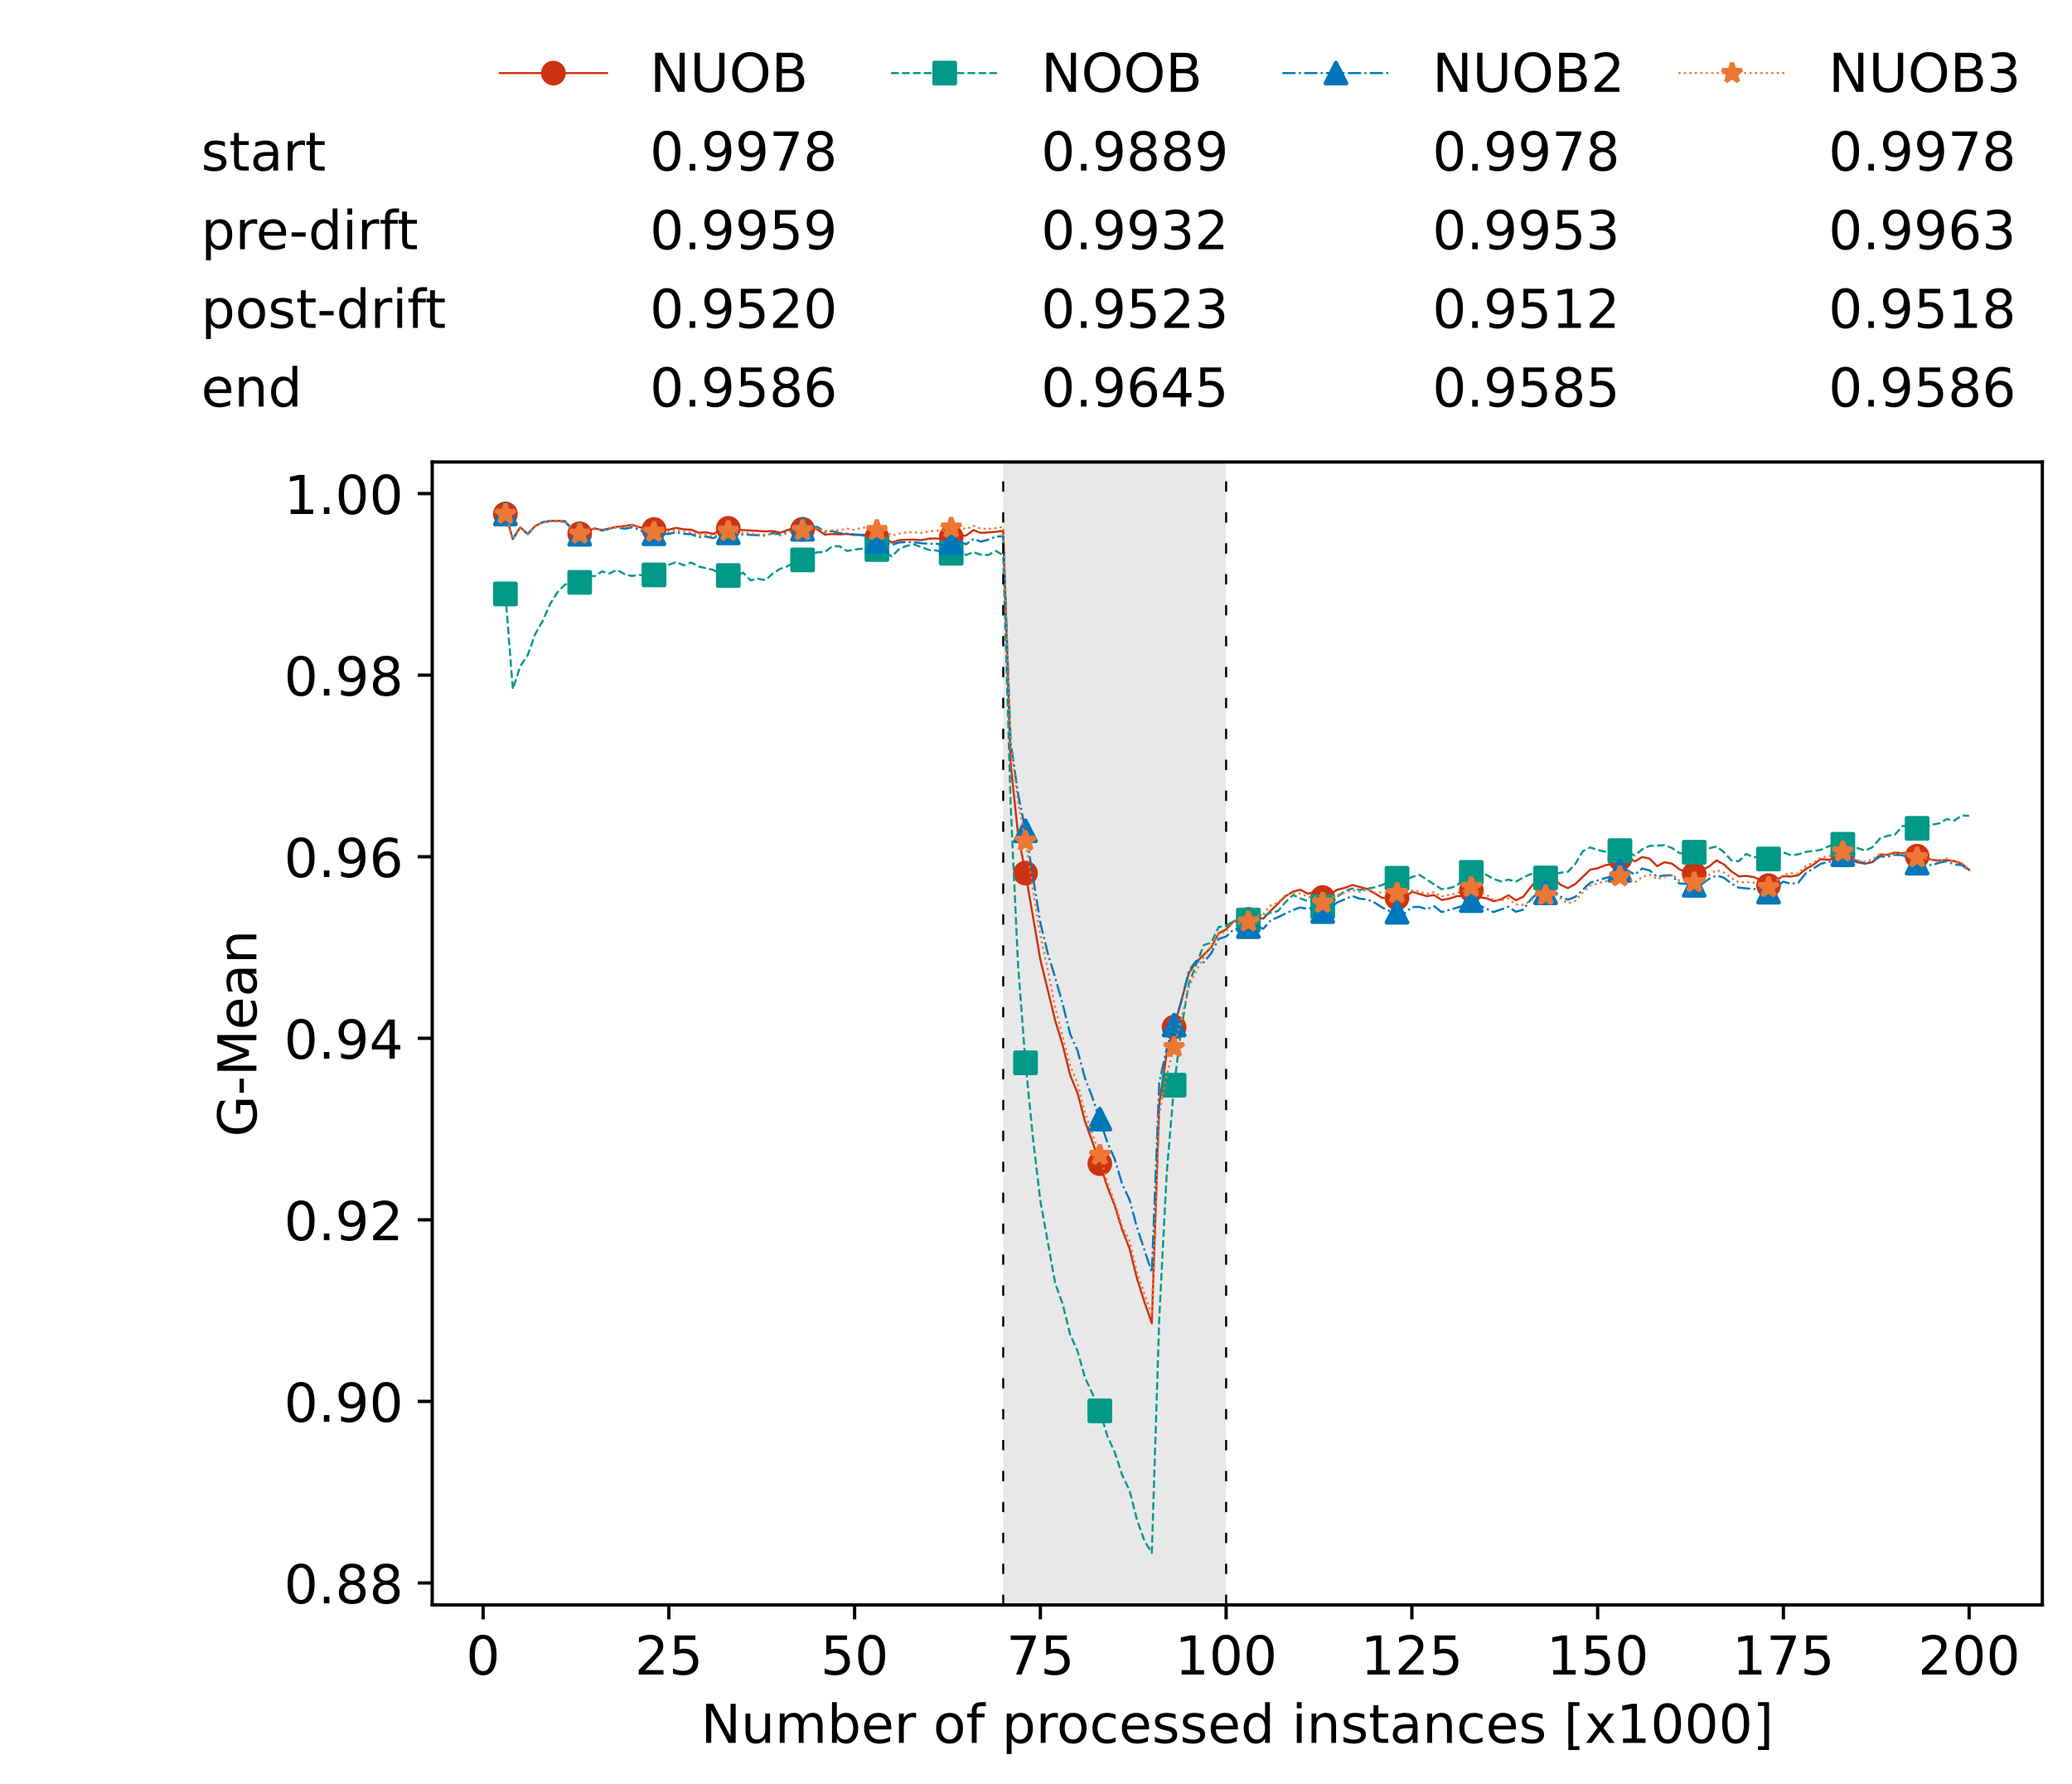 <?xml version="1.0" encoding="utf-8" standalone="no"?>
<!DOCTYPE svg PUBLIC "-//W3C//DTD SVG 1.1//EN"
  "http://www.w3.org/Graphics/SVG/1.1/DTD/svg11.dtd">
<!-- Created with matplotlib (https://matplotlib.org/) -->
<svg height="432.615pt" version="1.1" viewBox="0 0 502.65 432.615" width="502.65pt" xmlns="http://www.w3.org/2000/svg" xmlns:xlink="http://www.w3.org/1999/xlink">
 <defs>
  <style type="text/css">*{stroke-linecap:butt;stroke-linejoin:round;}</style>
 </defs>
 <g id="figure_1">
  <g id="patch_1">
   <path d="M 0 432.615 
L 502.65 432.615 
L 502.65 0 
L 0 0 
z
" style="fill:#ffffff;"/>
  </g>
  <g id="axes_1">
   <g id="patch_2">
    <path d="M 104.85 389.252 
L 495.45 389.252 
L 495.45 112.052 
L 104.85 112.052 
z
" style="fill:#ffffff;"/>
   </g>
   <g id="patch_3">
    <path clip-path="url(#pc485818e8f)" d="M 297.446 389.252 
L 297.446 112.052 
L 243.372 112.052 
L 243.372 389.252 
z
" style="fill:#d3d3d3;opacity:0.5;"/>
   </g>
   <g id="matplotlib.axis_1">
    <g id="xtick_1">
     <g id="line2d_1">
      <defs>
       <path d="M 0 0 
L 0 3.5 
" id="m7aa26a61aa" style="stroke:#000000;stroke-width:0.8;"/>
      </defs>
      <g>
       <use style="stroke:#000000;stroke-width:0.8;" x="117.197" xlink:href="#m7aa26a61aa" y="389.252"/>
      </g>
     </g>
     <g id="text_1">
      <!-- 0 -->
      <g transform="translate(113.061 406.13)scale(0.13 -0.13)">
       <defs>
        <path d="M 31.781 66.406 
Q 24.172 66.406 20.328 58.906 
Q 16.5 51.422 16.5 36.375 
Q 16.5 21.391 20.328 13.891 
Q 24.172 6.391 31.781 6.391 
Q 39.453 6.391 43.281 13.891 
Q 47.125 21.391 47.125 36.375 
Q 47.125 51.422 43.281 58.906 
Q 39.453 66.406 31.781 66.406 
z
M 31.781 74.219 
Q 44.047 74.219 50.516 64.516 
Q 56.984 54.828 56.984 36.375 
Q 56.984 17.969 50.516 8.266 
Q 44.047 -1.422 31.781 -1.422 
Q 19.531 -1.422 13.062 8.266 
Q 6.594 17.969 6.594 36.375 
Q 6.594 54.828 13.062 64.516 
Q 19.531 74.219 31.781 74.219 
z
" id="DejaVuSans-48"/>
       </defs>
       <use xlink:href="#DejaVuSans-48"/>
      </g>
     </g>
    </g>
    <g id="xtick_2">
     <g id="line2d_2">
      <g>
       <use style="stroke:#000000;stroke-width:0.8;" x="162.259" xlink:href="#m7aa26a61aa" y="389.252"/>
      </g>
     </g>
     <g id="text_2">
      <!-- 25 -->
      <g transform="translate(153.988 406.13)scale(0.13 -0.13)">
       <defs>
        <path d="M 19.188 8.297 
L 53.609 8.297 
L 53.609 0 
L 7.328 0 
L 7.328 8.297 
Q 12.938 14.109 22.625 23.891 
Q 32.328 33.688 34.812 36.531 
Q 39.547 41.844 41.422 45.531 
Q 43.312 49.219 43.312 52.781 
Q 43.312 58.594 39.234 62.25 
Q 35.156 65.922 28.609 65.922 
Q 23.969 65.922 18.812 64.312 
Q 13.672 62.703 7.812 59.422 
L 7.812 69.391 
Q 13.766 71.781 18.938 73 
Q 24.125 74.219 28.422 74.219 
Q 39.75 74.219 46.484 68.547 
Q 53.219 62.891 53.219 53.422 
Q 53.219 48.922 51.531 44.891 
Q 49.859 40.875 45.406 35.406 
Q 44.188 33.984 37.641 27.219 
Q 31.109 20.453 19.188 8.297 
z
" id="DejaVuSans-50"/>
        <path d="M 10.797 72.906 
L 49.516 72.906 
L 49.516 64.594 
L 19.828 64.594 
L 19.828 46.734 
Q 21.969 47.469 24.109 47.828 
Q 26.266 48.188 28.422 48.188 
Q 40.625 48.188 47.75 41.5 
Q 54.891 34.812 54.891 23.391 
Q 54.891 11.625 47.562 5.094 
Q 40.234 -1.422 26.906 -1.422 
Q 22.312 -1.422 17.547 -0.641 
Q 12.797 0.141 7.719 1.703 
L 7.719 11.625 
Q 12.109 9.234 16.797 8.062 
Q 21.484 6.891 26.703 6.891 
Q 35.156 6.891 40.078 11.328 
Q 45.016 15.766 45.016 23.391 
Q 45.016 31 40.078 35.438 
Q 35.156 39.891 26.703 39.891 
Q 22.75 39.891 18.812 39.016 
Q 14.891 38.141 10.797 36.281 
z
" id="DejaVuSans-53"/>
       </defs>
       <use xlink:href="#DejaVuSans-50"/>
       <use x="63.623" xlink:href="#DejaVuSans-53"/>
      </g>
     </g>
    </g>
    <g id="xtick_3">
     <g id="line2d_3">
      <g>
       <use style="stroke:#000000;stroke-width:0.8;" x="207.322" xlink:href="#m7aa26a61aa" y="389.252"/>
      </g>
     </g>
     <g id="text_3">
      <!-- 50 -->
      <g transform="translate(199.05 406.13)scale(0.13 -0.13)">
       <use xlink:href="#DejaVuSans-53"/>
       <use x="63.623" xlink:href="#DejaVuSans-48"/>
      </g>
     </g>
    </g>
    <g id="xtick_4">
     <g id="line2d_4">
      <g>
       <use style="stroke:#000000;stroke-width:0.8;" x="252.384" xlink:href="#m7aa26a61aa" y="389.252"/>
      </g>
     </g>
     <g id="text_4">
      <!-- 75 -->
      <g transform="translate(244.113 406.13)scale(0.13 -0.13)">
       <defs>
        <path d="M 8.203 72.906 
L 55.078 72.906 
L 55.078 68.703 
L 28.609 0 
L 18.312 0 
L 43.219 64.594 
L 8.203 64.594 
z
" id="DejaVuSans-55"/>
       </defs>
       <use xlink:href="#DejaVuSans-55"/>
       <use x="63.623" xlink:href="#DejaVuSans-53"/>
      </g>
     </g>
    </g>
    <g id="xtick_5">
     <g id="line2d_5">
      <g>
       <use style="stroke:#000000;stroke-width:0.8;" x="297.446" xlink:href="#m7aa26a61aa" y="389.252"/>
      </g>
     </g>
     <g id="text_5">
      <!-- 100 -->
      <g transform="translate(285.039 406.13)scale(0.13 -0.13)">
       <defs>
        <path d="M 12.406 8.297 
L 28.516 8.297 
L 28.516 63.922 
L 10.984 60.406 
L 10.984 69.391 
L 28.422 72.906 
L 38.281 72.906 
L 38.281 8.297 
L 54.391 8.297 
L 54.391 0 
L 12.406 0 
z
" id="DejaVuSans-49"/>
       </defs>
       <use xlink:href="#DejaVuSans-49"/>
       <use x="63.623" xlink:href="#DejaVuSans-48"/>
       <use x="127.246" xlink:href="#DejaVuSans-48"/>
      </g>
     </g>
    </g>
    <g id="xtick_6">
     <g id="line2d_6">
      <g>
       <use style="stroke:#000000;stroke-width:0.8;" x="342.509" xlink:href="#m7aa26a61aa" y="389.252"/>
      </g>
     </g>
     <g id="text_6">
      <!-- 125 -->
      <g transform="translate(330.102 406.13)scale(0.13 -0.13)">
       <use xlink:href="#DejaVuSans-49"/>
       <use x="63.623" xlink:href="#DejaVuSans-50"/>
       <use x="127.246" xlink:href="#DejaVuSans-53"/>
      </g>
     </g>
    </g>
    <g id="xtick_7">
     <g id="line2d_7">
      <g>
       <use style="stroke:#000000;stroke-width:0.8;" x="387.571" xlink:href="#m7aa26a61aa" y="389.252"/>
      </g>
     </g>
     <g id="text_7">
      <!-- 150 -->
      <g transform="translate(375.164 406.13)scale(0.13 -0.13)">
       <use xlink:href="#DejaVuSans-49"/>
       <use x="63.623" xlink:href="#DejaVuSans-53"/>
       <use x="127.246" xlink:href="#DejaVuSans-48"/>
      </g>
     </g>
    </g>
    <g id="xtick_8">
     <g id="line2d_8">
      <g>
       <use style="stroke:#000000;stroke-width:0.8;" x="432.633" xlink:href="#m7aa26a61aa" y="389.252"/>
      </g>
     </g>
     <g id="text_8">
      <!-- 175 -->
      <g transform="translate(420.226 406.13)scale(0.13 -0.13)">
       <use xlink:href="#DejaVuSans-49"/>
       <use x="63.623" xlink:href="#DejaVuSans-55"/>
       <use x="127.246" xlink:href="#DejaVuSans-53"/>
      </g>
     </g>
    </g>
    <g id="xtick_9">
     <g id="line2d_9">
      <g>
       <use style="stroke:#000000;stroke-width:0.8;" x="477.695" xlink:href="#m7aa26a61aa" y="389.252"/>
      </g>
     </g>
     <g id="text_9">
      <!-- 200 -->
      <g transform="translate(465.289 406.13)scale(0.13 -0.13)">
       <use xlink:href="#DejaVuSans-50"/>
       <use x="63.623" xlink:href="#DejaVuSans-48"/>
       <use x="127.246" xlink:href="#DejaVuSans-48"/>
      </g>
     </g>
    </g>
    <g id="text_10">
     <!-- Number of processed instances [x1000] -->
     <g transform="translate(170.025 422.711)scale(0.13 -0.13)">
      <defs>
       <path d="M 9.812 72.906 
L 23.094 72.906 
L 55.422 11.922 
L 55.422 72.906 
L 64.984 72.906 
L 64.984 0 
L 51.703 0 
L 19.391 60.984 
L 19.391 0 
L 9.812 0 
z
" id="DejaVuSans-78"/>
       <path d="M 8.5 21.578 
L 8.5 54.688 
L 17.484 54.688 
L 17.484 21.922 
Q 17.484 14.156 20.5 10.266 
Q 23.531 6.391 29.594 6.391 
Q 36.859 6.391 41.078 11.031 
Q 45.312 15.672 45.312 23.688 
L 45.312 54.688 
L 54.297 54.688 
L 54.297 0 
L 45.312 0 
L 45.312 8.406 
Q 42.047 3.422 37.719 1 
Q 33.406 -1.422 27.688 -1.422 
Q 18.266 -1.422 13.375 4.438 
Q 8.5 10.297 8.5 21.578 
z
M 31.109 56 
z
" id="DejaVuSans-117"/>
       <path d="M 52 44.188 
Q 55.375 50.25 60.062 53.125 
Q 64.75 56 71.094 56 
Q 79.641 56 84.281 50.016 
Q 88.922 44.047 88.922 33.016 
L 88.922 0 
L 79.891 0 
L 79.891 32.719 
Q 79.891 40.578 77.094 44.375 
Q 74.312 48.188 68.609 48.188 
Q 61.625 48.188 57.562 43.547 
Q 53.516 38.922 53.516 30.906 
L 53.516 0 
L 44.484 0 
L 44.484 32.719 
Q 44.484 40.625 41.703 44.406 
Q 38.922 48.188 33.109 48.188 
Q 26.219 48.188 22.156 43.531 
Q 18.109 38.875 18.109 30.906 
L 18.109 0 
L 9.078 0 
L 9.078 54.688 
L 18.109 54.688 
L 18.109 46.188 
Q 21.188 51.219 25.484 53.609 
Q 29.781 56 35.688 56 
Q 41.656 56 45.828 52.969 
Q 50 49.953 52 44.188 
z
" id="DejaVuSans-109"/>
       <path d="M 48.688 27.297 
Q 48.688 37.203 44.609 42.844 
Q 40.531 48.484 33.406 48.484 
Q 26.266 48.484 22.188 42.844 
Q 18.109 37.203 18.109 27.297 
Q 18.109 17.391 22.188 11.75 
Q 26.266 6.109 33.406 6.109 
Q 40.531 6.109 44.609 11.75 
Q 48.688 17.391 48.688 27.297 
z
M 18.109 46.391 
Q 20.953 51.266 25.266 53.625 
Q 29.594 56 35.594 56 
Q 45.562 56 51.781 48.094 
Q 58.016 40.188 58.016 27.297 
Q 58.016 14.406 51.781 6.484 
Q 45.562 -1.422 35.594 -1.422 
Q 29.594 -1.422 25.266 0.953 
Q 20.953 3.328 18.109 8.203 
L 18.109 0 
L 9.078 0 
L 9.078 75.984 
L 18.109 75.984 
z
" id="DejaVuSans-98"/>
       <path d="M 56.203 29.594 
L 56.203 25.203 
L 14.891 25.203 
Q 15.484 15.922 20.484 11.062 
Q 25.484 6.203 34.422 6.203 
Q 39.594 6.203 44.453 7.469 
Q 49.312 8.734 54.109 11.281 
L 54.109 2.781 
Q 49.266 0.734 44.188 -0.344 
Q 39.109 -1.422 33.891 -1.422 
Q 20.797 -1.422 13.156 6.188 
Q 5.516 13.812 5.516 26.812 
Q 5.516 40.234 12.766 48.109 
Q 20.016 56 32.328 56 
Q 43.359 56 49.781 48.891 
Q 56.203 41.797 56.203 29.594 
z
M 47.219 32.234 
Q 47.125 39.594 43.094 43.984 
Q 39.062 48.391 32.422 48.391 
Q 24.906 48.391 20.391 44.141 
Q 15.875 39.891 15.188 32.172 
z
" id="DejaVuSans-101"/>
       <path d="M 41.109 46.297 
Q 39.594 47.172 37.812 47.578 
Q 36.031 48 33.891 48 
Q 26.266 48 22.188 43.047 
Q 18.109 38.094 18.109 28.812 
L 18.109 0 
L 9.078 0 
L 9.078 54.688 
L 18.109 54.688 
L 18.109 46.188 
Q 20.953 51.172 25.484 53.578 
Q 30.031 56 36.531 56 
Q 37.453 56 38.578 55.875 
Q 39.703 55.766 41.062 55.516 
z
" id="DejaVuSans-114"/>
       <path id="DejaVuSans-32"/>
       <path d="M 30.609 48.391 
Q 23.391 48.391 19.188 42.75 
Q 14.984 37.109 14.984 27.297 
Q 14.984 17.484 19.156 11.844 
Q 23.344 6.203 30.609 6.203 
Q 37.797 6.203 41.984 11.859 
Q 46.188 17.531 46.188 27.297 
Q 46.188 37.016 41.984 42.703 
Q 37.797 48.391 30.609 48.391 
z
M 30.609 56 
Q 42.328 56 49.016 48.375 
Q 55.719 40.766 55.719 27.297 
Q 55.719 13.875 49.016 6.219 
Q 42.328 -1.422 30.609 -1.422 
Q 18.844 -1.422 12.172 6.219 
Q 5.516 13.875 5.516 27.297 
Q 5.516 40.766 12.172 48.375 
Q 18.844 56 30.609 56 
z
" id="DejaVuSans-111"/>
       <path d="M 37.109 75.984 
L 37.109 68.5 
L 28.516 68.5 
Q 23.688 68.5 21.797 66.547 
Q 19.922 64.594 19.922 59.516 
L 19.922 54.688 
L 34.719 54.688 
L 34.719 47.703 
L 19.922 47.703 
L 19.922 0 
L 10.891 0 
L 10.891 47.703 
L 2.297 47.703 
L 2.297 54.688 
L 10.891 54.688 
L 10.891 58.5 
Q 10.891 67.625 15.141 71.797 
Q 19.391 75.984 28.609 75.984 
z
" id="DejaVuSans-102"/>
       <path d="M 18.109 8.203 
L 18.109 -20.797 
L 9.078 -20.797 
L 9.078 54.688 
L 18.109 54.688 
L 18.109 46.391 
Q 20.953 51.266 25.266 53.625 
Q 29.594 56 35.594 56 
Q 45.562 56 51.781 48.094 
Q 58.016 40.188 58.016 27.297 
Q 58.016 14.406 51.781 6.484 
Q 45.562 -1.422 35.594 -1.422 
Q 29.594 -1.422 25.266 0.953 
Q 20.953 3.328 18.109 8.203 
z
M 48.688 27.297 
Q 48.688 37.203 44.609 42.844 
Q 40.531 48.484 33.406 48.484 
Q 26.266 48.484 22.188 42.844 
Q 18.109 37.203 18.109 27.297 
Q 18.109 17.391 22.188 11.75 
Q 26.266 6.109 33.406 6.109 
Q 40.531 6.109 44.609 11.75 
Q 48.688 17.391 48.688 27.297 
z
" id="DejaVuSans-112"/>
       <path d="M 48.781 52.594 
L 48.781 44.188 
Q 44.969 46.297 41.141 47.344 
Q 37.312 48.391 33.406 48.391 
Q 24.656 48.391 19.812 42.844 
Q 14.984 37.312 14.984 27.297 
Q 14.984 17.281 19.812 11.734 
Q 24.656 6.203 33.406 6.203 
Q 37.312 6.203 41.141 7.25 
Q 44.969 8.297 48.781 10.406 
L 48.781 2.094 
Q 45.016 0.344 40.984 -0.531 
Q 36.969 -1.422 32.422 -1.422 
Q 20.062 -1.422 12.781 6.344 
Q 5.516 14.109 5.516 27.297 
Q 5.516 40.672 12.859 48.328 
Q 20.219 56 33.016 56 
Q 37.156 56 41.109 55.141 
Q 45.062 54.297 48.781 52.594 
z
" id="DejaVuSans-99"/>
       <path d="M 44.281 53.078 
L 44.281 44.578 
Q 40.484 46.531 36.375 47.5 
Q 32.281 48.484 27.875 48.484 
Q 21.188 48.484 17.844 46.438 
Q 14.5 44.391 14.5 40.281 
Q 14.5 37.156 16.891 35.375 
Q 19.281 33.594 26.516 31.984 
L 29.594 31.297 
Q 39.156 29.25 43.188 25.516 
Q 47.219 21.781 47.219 15.094 
Q 47.219 7.469 41.188 3.016 
Q 35.156 -1.422 24.609 -1.422 
Q 20.219 -1.422 15.453 -0.562 
Q 10.688 0.297 5.422 2 
L 5.422 11.281 
Q 10.406 8.688 15.234 7.391 
Q 20.062 6.109 24.812 6.109 
Q 31.156 6.109 34.562 8.281 
Q 37.984 10.453 37.984 14.406 
Q 37.984 18.062 35.516 20.016 
Q 33.062 21.969 24.703 23.781 
L 21.578 24.516 
Q 13.234 26.266 9.516 29.906 
Q 5.812 33.547 5.812 39.891 
Q 5.812 47.609 11.281 51.797 
Q 16.75 56 26.812 56 
Q 31.781 56 36.172 55.266 
Q 40.578 54.547 44.281 53.078 
z
" id="DejaVuSans-115"/>
       <path d="M 45.406 46.391 
L 45.406 75.984 
L 54.391 75.984 
L 54.391 0 
L 45.406 0 
L 45.406 8.203 
Q 42.578 3.328 38.25 0.953 
Q 33.938 -1.422 27.875 -1.422 
Q 17.969 -1.422 11.734 6.484 
Q 5.516 14.406 5.516 27.297 
Q 5.516 40.188 11.734 48.094 
Q 17.969 56 27.875 56 
Q 33.938 56 38.25 53.625 
Q 42.578 51.266 45.406 46.391 
z
M 14.797 27.297 
Q 14.797 17.391 18.875 11.75 
Q 22.953 6.109 30.078 6.109 
Q 37.203 6.109 41.297 11.75 
Q 45.406 17.391 45.406 27.297 
Q 45.406 37.203 41.297 42.844 
Q 37.203 48.484 30.078 48.484 
Q 22.953 48.484 18.875 42.844 
Q 14.797 37.203 14.797 27.297 
z
" id="DejaVuSans-100"/>
       <path d="M 9.422 54.688 
L 18.406 54.688 
L 18.406 0 
L 9.422 0 
z
M 9.422 75.984 
L 18.406 75.984 
L 18.406 64.594 
L 9.422 64.594 
z
" id="DejaVuSans-105"/>
       <path d="M 54.891 33.016 
L 54.891 0 
L 45.906 0 
L 45.906 32.719 
Q 45.906 40.484 42.875 44.328 
Q 39.844 48.188 33.797 48.188 
Q 26.516 48.188 22.312 43.547 
Q 18.109 38.922 18.109 30.906 
L 18.109 0 
L 9.078 0 
L 9.078 54.688 
L 18.109 54.688 
L 18.109 46.188 
Q 21.344 51.125 25.703 53.562 
Q 30.078 56 35.797 56 
Q 45.219 56 50.047 50.172 
Q 54.891 44.344 54.891 33.016 
z
" id="DejaVuSans-110"/>
       <path d="M 18.312 70.219 
L 18.312 54.688 
L 36.812 54.688 
L 36.812 47.703 
L 18.312 47.703 
L 18.312 18.016 
Q 18.312 11.328 20.141 9.422 
Q 21.969 7.516 27.594 7.516 
L 36.812 7.516 
L 36.812 0 
L 27.594 0 
Q 17.188 0 13.234 3.875 
Q 9.281 7.766 9.281 18.016 
L 9.281 47.703 
L 2.688 47.703 
L 2.688 54.688 
L 9.281 54.688 
L 9.281 70.219 
z
" id="DejaVuSans-116"/>
       <path d="M 34.281 27.484 
Q 23.391 27.484 19.188 25 
Q 14.984 22.516 14.984 16.5 
Q 14.984 11.719 18.141 8.906 
Q 21.297 6.109 26.703 6.109 
Q 34.188 6.109 38.703 11.406 
Q 43.219 16.703 43.219 25.484 
L 43.219 27.484 
z
M 52.203 31.203 
L 52.203 0 
L 43.219 0 
L 43.219 8.297 
Q 40.141 3.328 35.547 0.953 
Q 30.953 -1.422 24.312 -1.422 
Q 15.922 -1.422 10.953 3.297 
Q 6 8.016 6 15.922 
Q 6 25.141 12.172 29.828 
Q 18.359 34.516 30.609 34.516 
L 43.219 34.516 
L 43.219 35.406 
Q 43.219 41.609 39.141 45 
Q 35.062 48.391 27.688 48.391 
Q 23 48.391 18.547 47.266 
Q 14.109 46.141 10.016 43.891 
L 10.016 52.203 
Q 14.938 54.109 19.578 55.047 
Q 24.219 56 28.609 56 
Q 40.484 56 46.344 49.844 
Q 52.203 43.703 52.203 31.203 
z
" id="DejaVuSans-97"/>
       <path d="M 8.594 75.984 
L 29.297 75.984 
L 29.297 69 
L 17.578 69 
L 17.578 -6.203 
L 29.297 -6.203 
L 29.297 -13.188 
L 8.594 -13.188 
z
" id="DejaVuSans-91"/>
       <path d="M 54.891 54.688 
L 35.109 28.078 
L 55.906 0 
L 45.312 0 
L 29.391 21.484 
L 13.484 0 
L 2.875 0 
L 24.125 28.609 
L 4.688 54.688 
L 15.281 54.688 
L 29.781 35.203 
L 44.281 54.688 
z
" id="DejaVuSans-120"/>
       <path d="M 30.422 75.984 
L 30.422 -13.188 
L 9.719 -13.188 
L 9.719 -6.203 
L 21.391 -6.203 
L 21.391 69 
L 9.719 69 
L 9.719 75.984 
z
" id="DejaVuSans-93"/>
      </defs>
      <use xlink:href="#DejaVuSans-78"/>
      <use x="74.805" xlink:href="#DejaVuSans-117"/>
      <use x="138.184" xlink:href="#DejaVuSans-109"/>
      <use x="235.596" xlink:href="#DejaVuSans-98"/>
      <use x="299.072" xlink:href="#DejaVuSans-101"/>
      <use x="360.596" xlink:href="#DejaVuSans-114"/>
      <use x="401.709" xlink:href="#DejaVuSans-32"/>
      <use x="433.496" xlink:href="#DejaVuSans-111"/>
      <use x="494.678" xlink:href="#DejaVuSans-102"/>
      <use x="529.883" xlink:href="#DejaVuSans-32"/>
      <use x="561.67" xlink:href="#DejaVuSans-112"/>
      <use x="625.146" xlink:href="#DejaVuSans-114"/>
      <use x="664.01" xlink:href="#DejaVuSans-111"/>
      <use x="725.191" xlink:href="#DejaVuSans-99"/>
      <use x="780.172" xlink:href="#DejaVuSans-101"/>
      <use x="841.695" xlink:href="#DejaVuSans-115"/>
      <use x="893.795" xlink:href="#DejaVuSans-115"/>
      <use x="945.895" xlink:href="#DejaVuSans-101"/>
      <use x="1007.418" xlink:href="#DejaVuSans-100"/>
      <use x="1070.895" xlink:href="#DejaVuSans-32"/>
      <use x="1102.682" xlink:href="#DejaVuSans-105"/>
      <use x="1130.465" xlink:href="#DejaVuSans-110"/>
      <use x="1193.844" xlink:href="#DejaVuSans-115"/>
      <use x="1245.943" xlink:href="#DejaVuSans-116"/>
      <use x="1285.152" xlink:href="#DejaVuSans-97"/>
      <use x="1346.432" xlink:href="#DejaVuSans-110"/>
      <use x="1409.811" xlink:href="#DejaVuSans-99"/>
      <use x="1464.791" xlink:href="#DejaVuSans-101"/>
      <use x="1526.314" xlink:href="#DejaVuSans-115"/>
      <use x="1578.414" xlink:href="#DejaVuSans-32"/>
      <use x="1610.201" xlink:href="#DejaVuSans-91"/>
      <use x="1649.215" xlink:href="#DejaVuSans-120"/>
      <use x="1708.395" xlink:href="#DejaVuSans-49"/>
      <use x="1772.018" xlink:href="#DejaVuSans-48"/>
      <use x="1835.641" xlink:href="#DejaVuSans-48"/>
      <use x="1899.264" xlink:href="#DejaVuSans-48"/>
      <use x="1962.887" xlink:href="#DejaVuSans-93"/>
     </g>
    </g>
   </g>
   <g id="matplotlib.axis_2">
    <g id="ytick_1">
     <g id="line2d_10">
      <defs>
       <path d="M 0 0 
L -3.5 0 
" id="m78e5c9e8c5" style="stroke:#000000;stroke-width:0.8;"/>
      </defs>
      <g>
       <use style="stroke:#000000;stroke-width:0.8;" x="104.85" xlink:href="#m78e5c9e8c5" y="383.924"/>
      </g>
     </g>
     <g id="text_11">
      <!-- 0.88 -->
      <g transform="translate(68.905 388.863)scale(0.13 -0.13)">
       <defs>
        <path d="M 10.688 12.406 
L 21 12.406 
L 21 0 
L 10.688 0 
z
" id="DejaVuSans-46"/>
        <path d="M 31.781 34.625 
Q 24.75 34.625 20.719 30.859 
Q 16.703 27.094 16.703 20.516 
Q 16.703 13.922 20.719 10.156 
Q 24.75 6.391 31.781 6.391 
Q 38.812 6.391 42.859 10.172 
Q 46.922 13.969 46.922 20.516 
Q 46.922 27.094 42.891 30.859 
Q 38.875 34.625 31.781 34.625 
z
M 21.922 38.812 
Q 15.578 40.375 12.031 44.719 
Q 8.5 49.078 8.5 55.328 
Q 8.5 64.062 14.719 69.141 
Q 20.953 74.219 31.781 74.219 
Q 42.672 74.219 48.875 69.141 
Q 55.078 64.062 55.078 55.328 
Q 55.078 49.078 51.531 44.719 
Q 48 40.375 41.703 38.812 
Q 48.828 37.156 52.797 32.312 
Q 56.781 27.484 56.781 20.516 
Q 56.781 9.906 50.312 4.234 
Q 43.844 -1.422 31.781 -1.422 
Q 19.734 -1.422 13.25 4.234 
Q 6.781 9.906 6.781 20.516 
Q 6.781 27.484 10.781 32.312 
Q 14.797 37.156 21.922 38.812 
z
M 18.312 54.391 
Q 18.312 48.734 21.844 45.562 
Q 25.391 42.391 31.781 42.391 
Q 38.141 42.391 41.719 45.562 
Q 45.312 48.734 45.312 54.391 
Q 45.312 60.062 41.719 63.234 
Q 38.141 66.406 31.781 66.406 
Q 25.391 66.406 21.844 63.234 
Q 18.312 60.062 18.312 54.391 
z
" id="DejaVuSans-56"/>
       </defs>
       <use xlink:href="#DejaVuSans-48"/>
       <use x="63.623" xlink:href="#DejaVuSans-46"/>
       <use x="95.41" xlink:href="#DejaVuSans-56"/>
       <use x="159.033" xlink:href="#DejaVuSans-56"/>
      </g>
     </g>
    </g>
    <g id="ytick_2">
     <g id="line2d_11">
      <g>
       <use style="stroke:#000000;stroke-width:0.8;" x="104.85" xlink:href="#m78e5c9e8c5" y="339.889"/>
      </g>
     </g>
     <g id="text_12">
      <!-- 0.90 -->
      <g transform="translate(68.905 344.828)scale(0.13 -0.13)">
       <defs>
        <path d="M 10.984 1.516 
L 10.984 10.5 
Q 14.703 8.734 18.5 7.812 
Q 22.312 6.891 25.984 6.891 
Q 35.75 6.891 40.891 13.453 
Q 46.047 20.016 46.781 33.406 
Q 43.953 29.203 39.594 26.953 
Q 35.25 24.703 29.984 24.703 
Q 19.047 24.703 12.672 31.312 
Q 6.297 37.938 6.297 49.422 
Q 6.297 60.641 12.938 67.422 
Q 19.578 74.219 30.609 74.219 
Q 43.266 74.219 49.922 64.516 
Q 56.594 54.828 56.594 36.375 
Q 56.594 19.141 48.406 8.859 
Q 40.234 -1.422 26.422 -1.422 
Q 22.703 -1.422 18.891 -0.688 
Q 15.094 0.047 10.984 1.516 
z
M 30.609 32.422 
Q 37.25 32.422 41.125 36.953 
Q 45.016 41.5 45.016 49.422 
Q 45.016 57.281 41.125 61.844 
Q 37.25 66.406 30.609 66.406 
Q 23.969 66.406 20.094 61.844 
Q 16.219 57.281 16.219 49.422 
Q 16.219 41.5 20.094 36.953 
Q 23.969 32.422 30.609 32.422 
z
" id="DejaVuSans-57"/>
       </defs>
       <use xlink:href="#DejaVuSans-48"/>
       <use x="63.623" xlink:href="#DejaVuSans-46"/>
       <use x="95.41" xlink:href="#DejaVuSans-57"/>
       <use x="159.033" xlink:href="#DejaVuSans-48"/>
      </g>
     </g>
    </g>
    <g id="ytick_3">
     <g id="line2d_12">
      <g>
       <use style="stroke:#000000;stroke-width:0.8;" x="104.85" xlink:href="#m78e5c9e8c5" y="295.855"/>
      </g>
     </g>
     <g id="text_13">
      <!-- 0.92 -->
      <g transform="translate(68.905 300.794)scale(0.13 -0.13)">
       <use xlink:href="#DejaVuSans-48"/>
       <use x="63.623" xlink:href="#DejaVuSans-46"/>
       <use x="95.41" xlink:href="#DejaVuSans-57"/>
       <use x="159.033" xlink:href="#DejaVuSans-50"/>
      </g>
     </g>
    </g>
    <g id="ytick_4">
     <g id="line2d_13">
      <g>
       <use style="stroke:#000000;stroke-width:0.8;" x="104.85" xlink:href="#m78e5c9e8c5" y="251.82"/>
      </g>
     </g>
     <g id="text_14">
      <!-- 0.94 -->
      <g transform="translate(68.905 256.759)scale(0.13 -0.13)">
       <defs>
        <path d="M 37.797 64.312 
L 12.891 25.391 
L 37.797 25.391 
z
M 35.203 72.906 
L 47.609 72.906 
L 47.609 25.391 
L 58.016 25.391 
L 58.016 17.188 
L 47.609 17.188 
L 47.609 0 
L 37.797 0 
L 37.797 17.188 
L 4.891 17.188 
L 4.891 26.703 
z
" id="DejaVuSans-52"/>
       </defs>
       <use xlink:href="#DejaVuSans-48"/>
       <use x="63.623" xlink:href="#DejaVuSans-46"/>
       <use x="95.41" xlink:href="#DejaVuSans-57"/>
       <use x="159.033" xlink:href="#DejaVuSans-52"/>
      </g>
     </g>
    </g>
    <g id="ytick_5">
     <g id="line2d_14">
      <g>
       <use style="stroke:#000000;stroke-width:0.8;" x="104.85" xlink:href="#m78e5c9e8c5" y="207.785"/>
      </g>
     </g>
     <g id="text_15">
      <!-- 0.96 -->
      <g transform="translate(68.905 212.724)scale(0.13 -0.13)">
       <defs>
        <path d="M 33.016 40.375 
Q 26.375 40.375 22.484 35.828 
Q 18.609 31.297 18.609 23.391 
Q 18.609 15.531 22.484 10.953 
Q 26.375 6.391 33.016 6.391 
Q 39.656 6.391 43.531 10.953 
Q 47.406 15.531 47.406 23.391 
Q 47.406 31.297 43.531 35.828 
Q 39.656 40.375 33.016 40.375 
z
M 52.594 71.297 
L 52.594 62.312 
Q 48.875 64.062 45.094 64.984 
Q 41.312 65.922 37.594 65.922 
Q 27.828 65.922 22.672 59.328 
Q 17.531 52.734 16.797 39.406 
Q 19.672 43.656 24.016 45.922 
Q 28.375 48.188 33.594 48.188 
Q 44.578 48.188 50.953 41.516 
Q 57.328 34.859 57.328 23.391 
Q 57.328 12.156 50.688 5.359 
Q 44.047 -1.422 33.016 -1.422 
Q 20.359 -1.422 13.672 8.266 
Q 6.984 17.969 6.984 36.375 
Q 6.984 53.656 15.188 63.938 
Q 23.391 74.219 37.203 74.219 
Q 40.922 74.219 44.703 73.484 
Q 48.484 72.75 52.594 71.297 
z
" id="DejaVuSans-54"/>
       </defs>
       <use xlink:href="#DejaVuSans-48"/>
       <use x="63.623" xlink:href="#DejaVuSans-46"/>
       <use x="95.41" xlink:href="#DejaVuSans-57"/>
       <use x="159.033" xlink:href="#DejaVuSans-54"/>
      </g>
     </g>
    </g>
    <g id="ytick_6">
     <g id="line2d_15">
      <g>
       <use style="stroke:#000000;stroke-width:0.8;" x="104.85" xlink:href="#m78e5c9e8c5" y="163.75"/>
      </g>
     </g>
     <g id="text_16">
      <!-- 0.98 -->
      <g transform="translate(68.905 168.689)scale(0.13 -0.13)">
       <use xlink:href="#DejaVuSans-48"/>
       <use x="63.623" xlink:href="#DejaVuSans-46"/>
       <use x="95.41" xlink:href="#DejaVuSans-57"/>
       <use x="159.033" xlink:href="#DejaVuSans-56"/>
      </g>
     </g>
    </g>
    <g id="ytick_7">
     <g id="line2d_16">
      <g>
       <use style="stroke:#000000;stroke-width:0.8;" x="104.85" xlink:href="#m78e5c9e8c5" y="119.715"/>
      </g>
     </g>
     <g id="text_17">
      <!-- 1.00 -->
      <g transform="translate(68.905 124.654)scale(0.13 -0.13)">
       <use xlink:href="#DejaVuSans-49"/>
       <use x="63.623" xlink:href="#DejaVuSans-46"/>
       <use x="95.41" xlink:href="#DejaVuSans-48"/>
       <use x="159.033" xlink:href="#DejaVuSans-48"/>
      </g>
     </g>
    </g>
    <g id="text_18">
     <!-- G-Mean -->
     <g transform="translate(62.201 275.744)rotate(-90)scale(0.13 -0.13)">
      <defs>
       <path d="M 59.516 10.406 
L 59.516 29.984 
L 43.406 29.984 
L 43.406 38.094 
L 69.281 38.094 
L 69.281 6.781 
Q 63.578 2.734 56.688 0.656 
Q 49.812 -1.422 42 -1.422 
Q 24.906 -1.422 15.25 8.562 
Q 5.609 18.562 5.609 36.375 
Q 5.609 54.25 15.25 64.234 
Q 24.906 74.219 42 74.219 
Q 49.125 74.219 55.547 72.453 
Q 61.969 70.703 67.391 67.281 
L 67.391 56.781 
Q 61.922 61.422 55.766 63.766 
Q 49.609 66.109 42.828 66.109 
Q 29.438 66.109 22.719 58.641 
Q 16.016 51.172 16.016 36.375 
Q 16.016 21.625 22.719 14.156 
Q 29.438 6.688 42.828 6.688 
Q 48.047 6.688 52.141 7.594 
Q 56.25 8.5 59.516 10.406 
z
" id="DejaVuSans-71"/>
       <path d="M 4.891 31.391 
L 31.203 31.391 
L 31.203 23.391 
L 4.891 23.391 
z
" id="DejaVuSans-45"/>
       <path d="M 9.812 72.906 
L 24.516 72.906 
L 43.109 23.297 
L 61.812 72.906 
L 76.516 72.906 
L 76.516 0 
L 66.891 0 
L 66.891 64.016 
L 48.094 14.016 
L 38.188 14.016 
L 19.391 64.016 
L 19.391 0 
L 9.812 0 
z
" id="DejaVuSans-77"/>
      </defs>
      <use xlink:href="#DejaVuSans-71"/>
      <use x="77.49" xlink:href="#DejaVuSans-45"/>
      <use x="113.574" xlink:href="#DejaVuSans-77"/>
      <use x="199.854" xlink:href="#DejaVuSans-101"/>
      <use x="261.377" xlink:href="#DejaVuSans-97"/>
      <use x="322.656" xlink:href="#DejaVuSans-110"/>
     </g>
    </g>
   </g>
   <g id="line2d_17"/>
   <g id="line2d_18"/>
   <g id="line2d_19"/>
   <g id="line2d_20"/>
   <g id="line2d_21"/>
   <g id="line2d_22">
    <path clip-path="url(#pc485818e8f)" d="M 122.605 124.652 
L 124.407 130.706 
L 126.21 127.866 
L 128.012 129.547 
L 129.815 127.581 
L 131.617 126.672 
L 133.419 126.37 
L 135.222 126.306 
L 137.024 126.388 
L 138.827 128.316 
L 140.629 129.463 
L 144.234 128.151 
L 146.037 128.562 
L 149.642 127.764 
L 151.444 127.582 
L 153.247 127.28 
L 156.852 128.367 
L 162.259 128.462 
L 164.062 128.023 
L 165.864 128.389 
L 167.667 128.451 
L 169.469 129.214 
L 171.272 129.09 
L 173.074 129.491 
L 174.877 128.499 
L 176.679 128.146 
L 178.482 128.455 
L 185.692 128.871 
L 187.494 128.808 
L 189.297 129.174 
L 192.902 127.938 
L 194.704 128.374 
L 196.507 127.856 
L 198.309 128.439 
L 200.112 129.649 
L 201.914 129.527 
L 203.717 129.591 
L 205.519 129.503 
L 207.322 129.751 
L 210.927 129.693 
L 212.729 130.273 
L 214.532 130.27 
L 216.334 131.595 
L 218.137 131.015 
L 219.939 130.893 
L 221.742 130.891 
L 223.544 131.012 
L 225.347 130.648 
L 227.149 130.587 
L 228.952 130.874 
L 230.754 130.258 
L 232.557 130.01 
L 234.359 129.895 
L 236.162 128.567 
L 237.964 129.256 
L 241.569 128.981 
L 243.372 128.735 
L 245.174 185.255 
L 246.976 202.417 
L 248.779 211.76 
L 252.384 232.761 
L 255.989 247.542 
L 257.791 253.449 
L 259.594 260.68 
L 261.396 265.091 
L 263.199 271.944 
L 265.001 276.892 
L 268.606 287.732 
L 270.409 292.339 
L 272.211 298.197 
L 274.014 302.791 
L 275.816 310.052 
L 277.619 315.749 
L 279.421 320.944 
L 281.224 267.664 
L 283.026 255.596 
L 288.434 235.929 
L 290.236 233.309 
L 293.841 229.773 
L 295.644 226.327 
L 297.446 225.416 
L 299.249 223.426 
L 301.051 223.496 
L 304.656 222.492 
L 306.459 222.792 
L 308.261 220.887 
L 311.866 217.358 
L 313.669 216.24 
L 315.471 215.792 
L 317.274 216.774 
L 319.076 216.246 
L 320.879 217.678 
L 322.681 216.84 
L 324.484 215.772 
L 326.286 215.32 
L 328.089 214.646 
L 331.694 215.607 
L 335.299 217.766 
L 340.706 217.794 
L 342.509 216.281 
L 346.114 217.347 
L 347.916 217.095 
L 349.719 218.249 
L 351.521 217.969 
L 353.324 217.368 
L 355.126 217.272 
L 356.928 215.889 
L 358.731 217.57 
L 360.533 217.845 
L 362.336 218.573 
L 364.138 218.118 
L 365.941 217.136 
L 367.743 218.336 
L 369.546 217.485 
L 371.348 215.135 
L 373.151 213.176 
L 374.953 213.215 
L 376.756 212.931 
L 378.558 214.573 
L 380.361 215.418 
L 382.163 214.395 
L 385.768 210.939 
L 387.571 210.589 
L 389.373 209.876 
L 391.176 209.483 
L 392.978 208.24 
L 394.781 207.805 
L 396.583 208.942 
L 398.386 207.858 
L 400.188 208.245 
L 401.991 210.081 
L 403.793 209.121 
L 405.596 209.447 
L 407.398 210.826 
L 409.201 211.626 
L 411.003 211.976 
L 414.608 210.155 
L 416.411 208.676 
L 418.213 209.654 
L 420.016 211.339 
L 421.818 212.539 
L 423.621 212.441 
L 425.423 212.708 
L 427.226 213.502 
L 429.028 214.799 
L 430.831 213.452 
L 432.633 212.499 
L 434.436 212.582 
L 436.238 212.274 
L 438.041 210.789 
L 439.843 209.763 
L 441.646 208.399 
L 443.448 208.501 
L 445.251 208.28 
L 447.053 207.336 
L 448.856 208.653 
L 450.658 209.16 
L 452.461 209.483 
L 454.263 209.069 
L 456.066 207.237 
L 457.868 207.318 
L 459.671 206.787 
L 461.473 206.921 
L 463.276 206.772 
L 465.078 207.658 
L 466.881 208.028 
L 468.683 208.532 
L 470.485 208.709 
L 472.288 208.593 
L 474.09 208.848 
L 475.893 209.44 
L 477.695 210.972 
L 477.695 210.972 
" style="fill:none;stroke:#cc3311;stroke-linecap:square;stroke-width:0.5;"/>
    <defs>
     <path d="M 0 2.5 
C 0.663 2.5 1.299 2.237 1.768 1.768 
C 2.237 1.299 2.5 0.663 2.5 0 
C 2.5 -0.663 2.237 -1.299 1.768 -1.768 
C 1.299 -2.237 0.663 -2.5 0 -2.5 
C -0.663 -2.5 -1.299 -2.237 -1.768 -1.768 
C -2.237 -1.299 -2.5 -0.663 -2.5 0 
C -2.5 0.663 -2.237 1.299 -1.768 1.768 
C -1.299 2.237 -0.663 2.5 0 2.5 
z
" id="md10f65dd81" style="stroke:#cc3311;"/>
    </defs>
    <g clip-path="url(#pc485818e8f)">
     <use style="fill:#cc3311;stroke:#cc3311;" x="122.605" xlink:href="#md10f65dd81" y="124.652"/>
     <use style="fill:#cc3311;stroke:#cc3311;" x="140.629" xlink:href="#md10f65dd81" y="129.463"/>
     <use style="fill:#cc3311;stroke:#cc3311;" x="158.654" xlink:href="#md10f65dd81" y="128.424"/>
     <use style="fill:#cc3311;stroke:#cc3311;" x="176.679" xlink:href="#md10f65dd81" y="128.146"/>
     <use style="fill:#cc3311;stroke:#cc3311;" x="194.704" xlink:href="#md10f65dd81" y="128.374"/>
     <use style="fill:#cc3311;stroke:#cc3311;" x="212.729" xlink:href="#md10f65dd81" y="130.273"/>
     <use style="fill:#cc3311;stroke:#cc3311;" x="230.754" xlink:href="#md10f65dd81" y="130.258"/>
     <use style="fill:#cc3311;stroke:#cc3311;" x="248.779" xlink:href="#md10f65dd81" y="211.76"/>
     <use style="fill:#cc3311;stroke:#cc3311;" x="266.804" xlink:href="#md10f65dd81" y="282.216"/>
     <use style="fill:#cc3311;stroke:#cc3311;" x="284.829" xlink:href="#md10f65dd81" y="249.122"/>
     <use style="fill:#cc3311;stroke:#cc3311;" x="302.854" xlink:href="#md10f65dd81" y="222.983"/>
     <use style="fill:#cc3311;stroke:#cc3311;" x="320.879" xlink:href="#md10f65dd81" y="217.678"/>
     <use style="fill:#cc3311;stroke:#cc3311;" x="338.904" xlink:href="#md10f65dd81" y="217.781"/>
     <use style="fill:#cc3311;stroke:#cc3311;" x="356.928" xlink:href="#md10f65dd81" y="215.889"/>
     <use style="fill:#cc3311;stroke:#cc3311;" x="374.953" xlink:href="#md10f65dd81" y="213.215"/>
     <use style="fill:#cc3311;stroke:#cc3311;" x="392.978" xlink:href="#md10f65dd81" y="208.24"/>
     <use style="fill:#cc3311;stroke:#cc3311;" x="411.003" xlink:href="#md10f65dd81" y="211.976"/>
     <use style="fill:#cc3311;stroke:#cc3311;" x="429.028" xlink:href="#md10f65dd81" y="214.799"/>
     <use style="fill:#cc3311;stroke:#cc3311;" x="447.053" xlink:href="#md10f65dd81" y="207.336"/>
     <use style="fill:#cc3311;stroke:#cc3311;" x="465.078" xlink:href="#md10f65dd81" y="207.658"/>
    </g>
   </g>
   <g id="line2d_23"/>
   <g id="line2d_24"/>
   <g id="line2d_25"/>
   <g id="line2d_26"/>
   <g id="line2d_27">
    <path clip-path="url(#pc485818e8f)" d="M 122.605 144.056 
L 124.407 167.139 
L 126.21 161.596 
L 128.012 158.921 
L 129.815 153.829 
L 131.617 150.634 
L 133.419 146.563 
L 135.222 143.668 
L 137.024 141.82 
L 138.827 141.026 
L 140.629 141.243 
L 142.432 139.55 
L 144.234 139.754 
L 146.037 138.581 
L 147.839 139.107 
L 149.642 138.205 
L 151.444 139.199 
L 153.247 139.692 
L 155.049 139.442 
L 156.852 139.702 
L 158.654 139.436 
L 160.457 137.905 
L 162.259 136.977 
L 164.062 136.302 
L 165.864 137.13 
L 167.667 136.443 
L 169.469 137.388 
L 173.074 138.222 
L 174.877 139.47 
L 176.679 139.583 
L 178.482 139.83 
L 180.284 138.885 
L 182.087 140.756 
L 183.889 140.351 
L 185.692 140.715 
L 187.494 139.068 
L 189.297 137.955 
L 191.099 137.315 
L 192.902 136.129 
L 194.704 135.797 
L 196.507 134.555 
L 198.309 133.943 
L 200.112 133.878 
L 201.914 132.485 
L 203.717 132.486 
L 205.519 133.644 
L 207.322 133.271 
L 209.124 133.087 
L 210.927 132.286 
L 212.729 133.267 
L 214.532 133.754 
L 216.334 134.958 
L 218.137 133.15 
L 219.939 132.4 
L 221.742 132.033 
L 225.347 133.376 
L 227.149 133.497 
L 228.952 134.09 
L 230.754 134.176 
L 232.557 133.424 
L 234.359 134.614 
L 236.162 133.92 
L 237.964 134.549 
L 239.767 134.61 
L 241.569 133.613 
L 243.372 134.665 
L 245.174 195.04 
L 246.976 234.208 
L 248.779 257.767 
L 250.581 275.965 
L 252.384 291.27 
L 255.989 311.256 
L 257.791 316.284 
L 259.594 323.625 
L 261.396 327.668 
L 263.199 334.092 
L 265.001 337.981 
L 266.804 342.176 
L 268.606 348.227 
L 270.409 352.164 
L 272.211 357.702 
L 274.014 361.491 
L 275.816 368.563 
L 277.619 373.683 
L 279.421 376.652 
L 281.224 319.767 
L 283.026 284.659 
L 284.829 263.198 
L 286.631 249.175 
L 288.434 238.446 
L 292.039 229.196 
L 293.841 228.615 
L 295.644 224.817 
L 297.446 224.632 
L 299.249 223.263 
L 301.051 223.49 
L 302.854 223.15 
L 304.656 221.748 
L 306.459 222.118 
L 308.261 221.38 
L 310.064 220.944 
L 311.866 218.773 
L 313.669 217.082 
L 315.471 217.902 
L 317.274 218.566 
L 319.076 218.884 
L 320.879 219.907 
L 322.681 219.58 
L 324.484 217.449 
L 326.286 216.061 
L 328.089 215.49 
L 329.891 215.837 
L 331.694 215.574 
L 333.496 215.175 
L 335.299 214.653 
L 337.101 213.748 
L 338.904 213.01 
L 340.706 213.657 
L 342.509 212.71 
L 344.311 212.158 
L 349.719 215.661 
L 351.521 215.419 
L 353.324 214.883 
L 355.126 213.098 
L 356.928 211.584 
L 358.731 212.055 
L 360.533 212.141 
L 362.336 213.187 
L 364.138 213.772 
L 365.941 213.341 
L 367.743 213.852 
L 369.546 212.81 
L 371.348 211.984 
L 373.151 212.316 
L 374.953 212.935 
L 376.756 212.067 
L 378.558 211.661 
L 380.361 211.438 
L 382.163 209.539 
L 383.966 206.443 
L 385.768 205.526 
L 387.571 206.145 
L 389.373 206.558 
L 391.176 207.55 
L 392.978 206.308 
L 394.781 206.636 
L 396.583 207.519 
L 398.386 205.992 
L 400.188 205.158 
L 403.793 205.006 
L 405.596 205.648 
L 407.398 206.877 
L 409.201 207.071 
L 411.003 206.7 
L 412.806 206.173 
L 416.411 205.308 
L 418.213 206.68 
L 420.016 208.679 
L 421.818 208.883 
L 423.621 207.101 
L 425.423 207.969 
L 427.226 207.572 
L 429.028 208.332 
L 430.831 206.858 
L 432.633 206.758 
L 434.436 207.409 
L 436.238 207.213 
L 438.041 206.624 
L 441.646 206.139 
L 445.251 204.544 
L 447.053 204.764 
L 448.856 204.672 
L 450.658 205.705 
L 452.461 206.301 
L 454.263 205.476 
L 456.066 203.359 
L 457.868 202.708 
L 459.671 202.439 
L 461.473 200.409 
L 463.276 200.061 
L 465.078 200.907 
L 466.881 200.779 
L 468.683 200.002 
L 470.485 199.677 
L 472.288 198.647 
L 474.09 199.028 
L 475.893 197.791 
L 477.695 197.865 
L 477.695 197.865 
" style="fill:none;stroke:#009988;stroke-dasharray:1.85,0.8;stroke-dashoffset:0;stroke-width:0.5;"/>
    <defs>
     <path d="M -2.5 2.5 
L 2.5 2.5 
L 2.5 -2.5 
L -2.5 -2.5 
z
" id="m65009a9ae6" style="stroke:#009988;stroke-linejoin:miter;"/>
    </defs>
    <g clip-path="url(#pc485818e8f)">
     <use style="fill:#009988;stroke:#009988;stroke-linejoin:miter;" x="122.605" xlink:href="#m65009a9ae6" y="144.056"/>
     <use style="fill:#009988;stroke:#009988;stroke-linejoin:miter;" x="140.629" xlink:href="#m65009a9ae6" y="141.243"/>
     <use style="fill:#009988;stroke:#009988;stroke-linejoin:miter;" x="158.654" xlink:href="#m65009a9ae6" y="139.436"/>
     <use style="fill:#009988;stroke:#009988;stroke-linejoin:miter;" x="176.679" xlink:href="#m65009a9ae6" y="139.583"/>
     <use style="fill:#009988;stroke:#009988;stroke-linejoin:miter;" x="194.704" xlink:href="#m65009a9ae6" y="135.797"/>
     <use style="fill:#009988;stroke:#009988;stroke-linejoin:miter;" x="212.729" xlink:href="#m65009a9ae6" y="133.267"/>
     <use style="fill:#009988;stroke:#009988;stroke-linejoin:miter;" x="230.754" xlink:href="#m65009a9ae6" y="134.176"/>
     <use style="fill:#009988;stroke:#009988;stroke-linejoin:miter;" x="248.779" xlink:href="#m65009a9ae6" y="257.767"/>
     <use style="fill:#009988;stroke:#009988;stroke-linejoin:miter;" x="266.804" xlink:href="#m65009a9ae6" y="342.176"/>
     <use style="fill:#009988;stroke:#009988;stroke-linejoin:miter;" x="284.829" xlink:href="#m65009a9ae6" y="263.198"/>
     <use style="fill:#009988;stroke:#009988;stroke-linejoin:miter;" x="302.854" xlink:href="#m65009a9ae6" y="223.15"/>
     <use style="fill:#009988;stroke:#009988;stroke-linejoin:miter;" x="320.879" xlink:href="#m65009a9ae6" y="219.907"/>
     <use style="fill:#009988;stroke:#009988;stroke-linejoin:miter;" x="338.904" xlink:href="#m65009a9ae6" y="213.01"/>
     <use style="fill:#009988;stroke:#009988;stroke-linejoin:miter;" x="356.928" xlink:href="#m65009a9ae6" y="211.584"/>
     <use style="fill:#009988;stroke:#009988;stroke-linejoin:miter;" x="374.953" xlink:href="#m65009a9ae6" y="212.935"/>
     <use style="fill:#009988;stroke:#009988;stroke-linejoin:miter;" x="392.978" xlink:href="#m65009a9ae6" y="206.308"/>
     <use style="fill:#009988;stroke:#009988;stroke-linejoin:miter;" x="411.003" xlink:href="#m65009a9ae6" y="206.7"/>
     <use style="fill:#009988;stroke:#009988;stroke-linejoin:miter;" x="429.028" xlink:href="#m65009a9ae6" y="208.332"/>
     <use style="fill:#009988;stroke:#009988;stroke-linejoin:miter;" x="447.053" xlink:href="#m65009a9ae6" y="204.764"/>
     <use style="fill:#009988;stroke:#009988;stroke-linejoin:miter;" x="465.078" xlink:href="#m65009a9ae6" y="200.907"/>
    </g>
   </g>
   <g id="line2d_28"/>
   <g id="line2d_29"/>
   <g id="line2d_30"/>
   <g id="line2d_31"/>
   <g id="line2d_32">
    <path clip-path="url(#pc485818e8f)" d="M 122.605 124.652 
L 124.407 130.706 
L 126.21 127.866 
L 128.012 129.547 
L 129.815 127.581 
L 131.617 126.672 
L 133.419 126.37 
L 137.024 126.525 
L 138.827 128.439 
L 140.629 129.575 
L 144.234 128.246 
L 146.037 128.65 
L 149.642 127.841 
L 151.444 128.248 
L 153.247 127.909 
L 155.049 128.474 
L 156.852 129.404 
L 162.259 129.499 
L 164.062 129.06 
L 165.864 129.487 
L 167.667 129.549 
L 169.469 130.312 
L 171.272 130.127 
L 173.074 130.528 
L 174.877 129.535 
L 176.679 129.243 
L 178.482 129.552 
L 182.087 129.724 
L 185.692 129.908 
L 187.494 129.278 
L 189.297 129.645 
L 191.099 129.003 
L 192.902 127.939 
L 194.704 128.375 
L 196.507 127.857 
L 198.309 127.791 
L 200.112 129 
L 201.914 128.818 
L 203.717 129.314 
L 209.124 129.755 
L 210.927 130.762 
L 212.729 131.342 
L 214.532 131.34 
L 216.334 132.154 
L 218.137 131.575 
L 219.939 131.453 
L 221.742 131.511 
L 223.544 131.756 
L 225.347 131.875 
L 227.149 131.875 
L 228.952 132.162 
L 230.754 131.607 
L 232.557 131.359 
L 234.359 132.013 
L 236.162 130.685 
L 237.964 131.374 
L 239.767 130.88 
L 241.569 130.15 
L 243.372 130.027 
L 245.174 179.876 
L 246.976 192.587 
L 248.779 201.501 
L 252.384 223.815 
L 254.186 231.251 
L 255.989 237.106 
L 257.791 243.503 
L 259.594 250.735 
L 261.396 254.787 
L 263.199 261.457 
L 265.001 266.155 
L 268.606 276.996 
L 270.409 281.069 
L 272.211 287.119 
L 274.014 290.975 
L 275.816 297.666 
L 279.421 308.585 
L 281.224 262.512 
L 283.026 254.407 
L 286.631 242.772 
L 288.434 235.374 
L 290.236 233.017 
L 292.039 233.379 
L 293.841 231.174 
L 295.644 227.728 
L 297.446 227.131 
L 299.249 225.391 
L 301.051 225.258 
L 302.854 224.745 
L 304.656 224.381 
L 306.459 225.284 
L 308.261 223.188 
L 310.064 222.439 
L 313.669 220.68 
L 315.471 220.109 
L 317.274 220.432 
L 319.076 219.97 
L 320.879 221.091 
L 322.681 220.198 
L 324.484 218.833 
L 328.089 217.321 
L 329.891 217.985 
L 331.694 218.126 
L 333.496 218.925 
L 335.299 220.093 
L 337.101 220.961 
L 340.706 221.525 
L 342.509 220.008 
L 344.311 219.938 
L 346.114 220.524 
L 347.916 219.763 
L 349.719 221.218 
L 353.324 220.178 
L 355.126 219.632 
L 356.928 218.44 
L 358.731 219.503 
L 362.336 221.222 
L 365.941 219.902 
L 367.743 221.141 
L 369.546 220.607 
L 371.348 218.134 
L 373.151 216.497 
L 374.953 216.539 
L 376.756 215.93 
L 378.558 217.448 
L 380.361 218.229 
L 382.163 217.516 
L 385.768 214.086 
L 391.176 212.456 
L 392.978 211.085 
L 394.781 211.074 
L 396.583 212.1 
L 398.386 210.652 
L 400.188 211.109 
L 401.991 212.635 
L 403.793 212.314 
L 405.596 212.325 
L 407.398 214.261 
L 409.201 214.369 
L 411.003 214.723 
L 412.806 214.437 
L 414.608 213.139 
L 416.411 212.343 
L 418.213 212.879 
L 420.016 214.282 
L 421.818 215.292 
L 425.423 215.626 
L 427.226 215.562 
L 429.028 216.387 
L 432.633 213.831 
L 434.436 214.341 
L 436.238 214.099 
L 438.041 211.806 
L 441.646 209.533 
L 443.448 209.012 
L 445.251 208.919 
L 447.053 207.299 
L 448.856 208.242 
L 452.461 209.397 
L 454.263 208.983 
L 456.066 207.726 
L 457.868 207.807 
L 459.671 207.34 
L 461.473 207.412 
L 463.276 208.12 
L 465.078 209.35 
L 466.881 209.53 
L 468.683 209.844 
L 470.485 209.234 
L 472.288 208.856 
L 474.09 209.668 
L 475.893 209.815 
L 477.695 211.095 
L 477.695 211.095 
" style="fill:none;stroke:#0077bb;stroke-dasharray:3.2,0.8,0.5,0.8;stroke-dashoffset:0;stroke-width:0.5;"/>
    <defs>
     <path d="M 0 -2.5 
L -2.5 2.5 
L 2.5 2.5 
z
" id="m81d7944383" style="stroke:#0077bb;stroke-linejoin:miter;"/>
    </defs>
    <g clip-path="url(#pc485818e8f)">
     <use style="fill:#0077bb;stroke:#0077bb;stroke-linejoin:miter;" x="122.605" xlink:href="#m81d7944383" y="124.652"/>
     <use style="fill:#0077bb;stroke:#0077bb;stroke-linejoin:miter;" x="140.629" xlink:href="#m81d7944383" y="129.575"/>
     <use style="fill:#0077bb;stroke:#0077bb;stroke-linejoin:miter;" x="158.654" xlink:href="#m81d7944383" y="129.461"/>
     <use style="fill:#0077bb;stroke:#0077bb;stroke-linejoin:miter;" x="176.679" xlink:href="#m81d7944383" y="129.243"/>
     <use style="fill:#0077bb;stroke:#0077bb;stroke-linejoin:miter;" x="194.704" xlink:href="#m81d7944383" y="128.375"/>
     <use style="fill:#0077bb;stroke:#0077bb;stroke-linejoin:miter;" x="212.729" xlink:href="#m81d7944383" y="131.342"/>
     <use style="fill:#0077bb;stroke:#0077bb;stroke-linejoin:miter;" x="230.754" xlink:href="#m81d7944383" y="131.607"/>
     <use style="fill:#0077bb;stroke:#0077bb;stroke-linejoin:miter;" x="248.779" xlink:href="#m81d7944383" y="201.501"/>
     <use style="fill:#0077bb;stroke:#0077bb;stroke-linejoin:miter;" x="266.804" xlink:href="#m81d7944383" y="271.417"/>
     <use style="fill:#0077bb;stroke:#0077bb;stroke-linejoin:miter;" x="284.829" xlink:href="#m81d7944383" y="248.613"/>
     <use style="fill:#0077bb;stroke:#0077bb;stroke-linejoin:miter;" x="302.854" xlink:href="#m81d7944383" y="224.745"/>
     <use style="fill:#0077bb;stroke:#0077bb;stroke-linejoin:miter;" x="320.879" xlink:href="#m81d7944383" y="221.091"/>
     <use style="fill:#0077bb;stroke:#0077bb;stroke-linejoin:miter;" x="338.904" xlink:href="#m81d7944383" y="221.248"/>
     <use style="fill:#0077bb;stroke:#0077bb;stroke-linejoin:miter;" x="356.928" xlink:href="#m81d7944383" y="218.44"/>
     <use style="fill:#0077bb;stroke:#0077bb;stroke-linejoin:miter;" x="374.953" xlink:href="#m81d7944383" y="216.539"/>
     <use style="fill:#0077bb;stroke:#0077bb;stroke-linejoin:miter;" x="392.978" xlink:href="#m81d7944383" y="211.085"/>
     <use style="fill:#0077bb;stroke:#0077bb;stroke-linejoin:miter;" x="411.003" xlink:href="#m81d7944383" y="214.723"/>
     <use style="fill:#0077bb;stroke:#0077bb;stroke-linejoin:miter;" x="429.028" xlink:href="#m81d7944383" y="216.387"/>
     <use style="fill:#0077bb;stroke:#0077bb;stroke-linejoin:miter;" x="447.053" xlink:href="#m81d7944383" y="207.299"/>
     <use style="fill:#0077bb;stroke:#0077bb;stroke-linejoin:miter;" x="465.078" xlink:href="#m81d7944383" y="209.35"/>
    </g>
   </g>
   <g id="line2d_33"/>
   <g id="line2d_34"/>
   <g id="line2d_35"/>
   <g id="line2d_36"/>
   <g id="line2d_37">
    <path clip-path="url(#pc485818e8f)" d="M 122.605 124.652 
L 124.407 130.706 
L 126.21 127.866 
L 128.012 129.547 
L 129.815 127.581 
L 131.617 126.672 
L 133.419 126.37 
L 135.222 126.306 
L 137.024 126.388 
L 138.827 128.316 
L 140.629 129.463 
L 144.234 128.151 
L 146.037 128.562 
L 147.839 128.135 
L 149.642 127.841 
L 151.444 127.727 
L 153.247 127.417 
L 155.049 128.008 
L 156.852 128.961 
L 160.457 128.994 
L 162.259 128.994 
L 164.062 128.555 
L 165.864 128.982 
L 167.667 129.044 
L 169.469 129.807 
L 171.272 129.684 
L 173.074 130.144 
L 174.877 129.151 
L 176.679 128.799 
L 178.482 129.108 
L 182.087 129.339 
L 183.889 129.644 
L 185.692 129.645 
L 187.494 129.458 
L 189.297 129.886 
L 191.099 129.304 
L 192.902 128.18 
L 194.704 128.615 
L 196.507 128.097 
L 198.309 128.094 
L 200.112 128.792 
L 201.914 128.61 
L 203.717 128.612 
L 205.519 128.219 
L 207.322 128.529 
L 209.124 127.948 
L 210.927 127.954 
L 212.729 128.595 
L 214.532 128.593 
L 216.334 129.917 
L 218.137 129.399 
L 219.939 129.094 
L 221.742 129.091 
L 223.544 129.274 
L 225.347 128.849 
L 228.952 128.608 
L 230.754 127.991 
L 232.557 127.744 
L 234.359 128.338 
L 236.162 127.52 
L 237.964 128.27 
L 239.767 128.27 
L 241.569 128.09 
L 243.372 127.782 
L 245.174 180.253 
L 246.976 194.631 
L 248.779 203.971 
L 250.581 215.835 
L 252.384 226.803 
L 254.186 235.248 
L 255.989 244.354 
L 259.594 258.399 
L 261.396 262.686 
L 263.199 269.905 
L 266.804 280.141 
L 268.606 286.544 
L 270.409 291.695 
L 272.211 297.362 
L 274.014 300.908 
L 275.816 308.553 
L 279.421 318.966 
L 281.224 270.19 
L 283.026 260.781 
L 286.631 246.928 
L 288.434 239.296 
L 290.236 235.36 
L 292.039 232.09 
L 295.644 226.514 
L 297.446 225.915 
L 299.249 223.431 
L 301.051 224.126 
L 302.854 223.553 
L 304.656 222.302 
L 306.459 221.697 
L 308.261 219.606 
L 310.064 218.98 
L 311.866 217.063 
L 313.669 216.76 
L 315.471 216.694 
L 317.274 217.524 
L 319.076 217.637 
L 320.879 219.001 
L 324.484 217.027 
L 326.286 216.575 
L 328.089 215.899 
L 329.891 216.302 
L 331.694 215.693 
L 333.496 216.495 
L 335.299 216.418 
L 337.101 216.459 
L 340.706 216.83 
L 342.509 215.928 
L 344.311 216.235 
L 346.114 216.819 
L 347.916 216.388 
L 349.719 217.476 
L 351.521 217.002 
L 353.324 216.691 
L 355.126 216.018 
L 356.928 215.143 
L 358.731 216.334 
L 360.533 216.979 
L 362.336 218.268 
L 364.138 218.395 
L 365.941 217.915 
L 367.743 219.344 
L 369.546 219.446 
L 371.348 218.473 
L 373.151 216.897 
L 374.953 217.125 
L 376.756 216.582 
L 380.361 219.125 
L 382.163 218.478 
L 383.966 216.495 
L 385.768 214.78 
L 389.373 213.731 
L 391.176 213.735 
L 392.978 212.556 
L 394.781 212.927 
L 396.583 214.018 
L 398.386 212.691 
L 400.188 212.13 
L 401.991 213.24 
L 405.596 212.061 
L 407.398 213.561 
L 409.201 213.731 
L 411.003 214.019 
L 412.806 213.481 
L 414.608 212.181 
L 416.411 211.022 
L 418.213 211.621 
L 420.016 212.899 
L 421.818 214.035 
L 423.621 213.906 
L 425.423 214.049 
L 429.028 215.204 
L 432.633 212.203 
L 434.436 211.766 
L 436.238 211.895 
L 438.041 210.08 
L 439.843 209.211 
L 441.646 208.035 
L 443.448 207.641 
L 445.251 207.485 
L 447.053 206.538 
L 450.658 208.82 
L 452.461 208.949 
L 454.263 208.409 
L 456.066 207.151 
L 457.868 207.36 
L 459.671 207.088 
L 461.473 207.034 
L 463.276 206.695 
L 465.078 207.989 
L 466.881 208.169 
L 468.683 208.549 
L 470.485 209.054 
L 472.288 208.21 
L 474.09 209.022 
L 475.893 209.423 
L 477.695 210.892 
L 477.695 210.892 
" style="fill:none;stroke:#ee7733;stroke-dasharray:0.5,0.825;stroke-dashoffset:0;stroke-width:0.5;"/>
    <defs>
     <path d="M 0 -2.5 
L -0.561 -0.773 
L -2.378 -0.773 
L -0.908 0.295 
L -1.469 2.023 
L -0 0.955 
L 1.469 2.023 
L 0.908 0.295 
L 2.378 -0.773 
L 0.561 -0.773 
z
" id="m3cc193e4bc" style="stroke:#ee7733;stroke-linejoin:bevel;"/>
    </defs>
    <g clip-path="url(#pc485818e8f)">
     <use style="fill:#ee7733;stroke:#ee7733;stroke-linejoin:bevel;" x="122.605" xlink:href="#m3cc193e4bc" y="124.652"/>
     <use style="fill:#ee7733;stroke:#ee7733;stroke-linejoin:bevel;" x="140.629" xlink:href="#m3cc193e4bc" y="129.463"/>
     <use style="fill:#ee7733;stroke:#ee7733;stroke-linejoin:bevel;" x="158.654" xlink:href="#m3cc193e4bc" y="129.019"/>
     <use style="fill:#ee7733;stroke:#ee7733;stroke-linejoin:bevel;" x="176.679" xlink:href="#m3cc193e4bc" y="128.799"/>
     <use style="fill:#ee7733;stroke:#ee7733;stroke-linejoin:bevel;" x="194.704" xlink:href="#m3cc193e4bc" y="128.615"/>
     <use style="fill:#ee7733;stroke:#ee7733;stroke-linejoin:bevel;" x="212.729" xlink:href="#m3cc193e4bc" y="128.595"/>
     <use style="fill:#ee7733;stroke:#ee7733;stroke-linejoin:bevel;" x="230.754" xlink:href="#m3cc193e4bc" y="127.991"/>
     <use style="fill:#ee7733;stroke:#ee7733;stroke-linejoin:bevel;" x="248.779" xlink:href="#m3cc193e4bc" y="203.971"/>
     <use style="fill:#ee7733;stroke:#ee7733;stroke-linejoin:bevel;" x="266.804" xlink:href="#m3cc193e4bc" y="280.141"/>
     <use style="fill:#ee7733;stroke:#ee7733;stroke-linejoin:bevel;" x="284.829" xlink:href="#m3cc193e4bc" y="254"/>
     <use style="fill:#ee7733;stroke:#ee7733;stroke-linejoin:bevel;" x="302.854" xlink:href="#m3cc193e4bc" y="223.553"/>
     <use style="fill:#ee7733;stroke:#ee7733;stroke-linejoin:bevel;" x="320.879" xlink:href="#m3cc193e4bc" y="219.001"/>
     <use style="fill:#ee7733;stroke:#ee7733;stroke-linejoin:bevel;" x="338.904" xlink:href="#m3cc193e4bc" y="216.619"/>
     <use style="fill:#ee7733;stroke:#ee7733;stroke-linejoin:bevel;" x="356.928" xlink:href="#m3cc193e4bc" y="215.143"/>
     <use style="fill:#ee7733;stroke:#ee7733;stroke-linejoin:bevel;" x="374.953" xlink:href="#m3cc193e4bc" y="217.125"/>
     <use style="fill:#ee7733;stroke:#ee7733;stroke-linejoin:bevel;" x="392.978" xlink:href="#m3cc193e4bc" y="212.556"/>
     <use style="fill:#ee7733;stroke:#ee7733;stroke-linejoin:bevel;" x="411.003" xlink:href="#m3cc193e4bc" y="214.019"/>
     <use style="fill:#ee7733;stroke:#ee7733;stroke-linejoin:bevel;" x="429.028" xlink:href="#m3cc193e4bc" y="215.204"/>
     <use style="fill:#ee7733;stroke:#ee7733;stroke-linejoin:bevel;" x="447.053" xlink:href="#m3cc193e4bc" y="206.538"/>
     <use style="fill:#ee7733;stroke:#ee7733;stroke-linejoin:bevel;" x="465.078" xlink:href="#m3cc193e4bc" y="207.989"/>
    </g>
   </g>
   <g id="line2d_38"/>
   <g id="line2d_39"/>
   <g id="line2d_40"/>
   <g id="line2d_41"/>
   <g id="line2d_42">
    <path clip-path="url(#pc485818e8f)" d="M 243.372 389.252 
L 243.372 112.052 
" style="fill:none;stroke:#000000;stroke-dasharray:2.5,5;stroke-dashoffset:0;stroke-width:0.5;"/>
   </g>
   <g id="line2d_43">
    <path clip-path="url(#pc485818e8f)" d="M 297.446 389.252 
L 297.446 112.052 
" style="fill:none;stroke:#000000;stroke-dasharray:2.5,5;stroke-dashoffset:0;stroke-width:0.5;"/>
   </g>
   <g id="patch_4">
    <path d="M 104.85 389.252 
L 104.85 112.052 
" style="fill:none;stroke:#000000;stroke-linecap:square;stroke-linejoin:miter;stroke-width:0.8;"/>
   </g>
   <g id="patch_5">
    <path d="M 495.45 389.252 
L 495.45 112.052 
" style="fill:none;stroke:#000000;stroke-linecap:square;stroke-linejoin:miter;stroke-width:0.8;"/>
   </g>
   <g id="patch_6">
    <path d="M 104.85 389.252 
L 495.45 389.252 
" style="fill:none;stroke:#000000;stroke-linecap:square;stroke-linejoin:miter;stroke-width:0.8;"/>
   </g>
   <g id="patch_7">
    <path d="M 104.85 112.052 
L 495.45 112.052 
" style="fill:none;stroke:#000000;stroke-linecap:square;stroke-linejoin:miter;stroke-width:0.8;"/>
   </g>
   <g id="legend_1">
    <g id="line2d_44"/>
    <g id="line2d_45"/>
    <g id="text_19">
     <!--   -->
     <g transform="translate(48.8 22.278)scale(0.13 -0.13)">
      <use xlink:href="#DejaVuSans-32"/>
     </g>
    </g>
    <g id="line2d_46"/>
    <g id="line2d_47"/>
    <g id="text_20">
     <!-- start -->
     <g transform="translate(48.8 41.36)scale(0.13 -0.13)">
      <use xlink:href="#DejaVuSans-115"/>
      <use x="52.1" xlink:href="#DejaVuSans-116"/>
      <use x="91.309" xlink:href="#DejaVuSans-97"/>
      <use x="152.588" xlink:href="#DejaVuSans-114"/>
      <use x="193.701" xlink:href="#DejaVuSans-116"/>
     </g>
    </g>
    <g id="line2d_48"/>
    <g id="line2d_49"/>
    <g id="text_21">
     <!-- pre-dirft -->
     <g transform="translate(48.8 60.441)scale(0.13 -0.13)">
      <use xlink:href="#DejaVuSans-112"/>
      <use x="63.477" xlink:href="#DejaVuSans-114"/>
      <use x="102.34" xlink:href="#DejaVuSans-101"/>
      <use x="163.863" xlink:href="#DejaVuSans-45"/>
      <use x="199.947" xlink:href="#DejaVuSans-100"/>
      <use x="263.424" xlink:href="#DejaVuSans-105"/>
      <use x="291.207" xlink:href="#DejaVuSans-114"/>
      <use x="332.32" xlink:href="#DejaVuSans-102"/>
      <use x="365.775" xlink:href="#DejaVuSans-116"/>
     </g>
    </g>
    <g id="line2d_50"/>
    <g id="line2d_51"/>
    <g id="text_22">
     <!-- post-drift -->
     <g transform="translate(48.8 79.523)scale(0.13 -0.13)">
      <use xlink:href="#DejaVuSans-112"/>
      <use x="63.477" xlink:href="#DejaVuSans-111"/>
      <use x="124.658" xlink:href="#DejaVuSans-115"/>
      <use x="176.758" xlink:href="#DejaVuSans-116"/>
      <use x="215.967" xlink:href="#DejaVuSans-45"/>
      <use x="252.051" xlink:href="#DejaVuSans-100"/>
      <use x="315.527" xlink:href="#DejaVuSans-114"/>
      <use x="356.641" xlink:href="#DejaVuSans-105"/>
      <use x="384.424" xlink:href="#DejaVuSans-102"/>
      <use x="417.879" xlink:href="#DejaVuSans-116"/>
     </g>
    </g>
    <g id="line2d_52"/>
    <g id="line2d_53"/>
    <g id="text_23">
     <!-- end -->
     <g transform="translate(48.8 98.604)scale(0.13 -0.13)">
      <use xlink:href="#DejaVuSans-101"/>
      <use x="61.523" xlink:href="#DejaVuSans-110"/>
      <use x="124.902" xlink:href="#DejaVuSans-100"/>
     </g>
    </g>
    <g id="line2d_54">
     <path d="M 121.252 17.728 
L 147.252 17.728 
" style="fill:none;stroke:#cc3311;stroke-linecap:square;stroke-width:0.5;"/>
    </g>
    <g id="line2d_55">
     <g>
      <use style="fill:#cc3311;stroke:#cc3311;" x="134.252" xlink:href="#md10f65dd81" y="17.728"/>
     </g>
    </g>
    <g id="text_24">
     <!-- NUOB -->
     <g transform="translate(157.652 22.278)scale(0.13 -0.13)">
      <defs>
       <path d="M 8.688 72.906 
L 18.609 72.906 
L 18.609 28.609 
Q 18.609 16.891 22.844 11.734 
Q 27.094 6.594 36.625 6.594 
Q 46.094 6.594 50.344 11.734 
Q 54.594 16.891 54.594 28.609 
L 54.594 72.906 
L 64.5 72.906 
L 64.5 27.391 
Q 64.5 13.141 57.438 5.859 
Q 50.391 -1.422 36.625 -1.422 
Q 22.797 -1.422 15.734 5.859 
Q 8.688 13.141 8.688 27.391 
z
" id="DejaVuSans-85"/>
       <path d="M 39.406 66.219 
Q 28.656 66.219 22.328 58.203 
Q 16.016 50.203 16.016 36.375 
Q 16.016 22.609 22.328 14.594 
Q 28.656 6.594 39.406 6.594 
Q 50.141 6.594 56.422 14.594 
Q 62.703 22.609 62.703 36.375 
Q 62.703 50.203 56.422 58.203 
Q 50.141 66.219 39.406 66.219 
z
M 39.406 74.219 
Q 54.734 74.219 63.906 63.938 
Q 73.094 53.656 73.094 36.375 
Q 73.094 19.141 63.906 8.859 
Q 54.734 -1.422 39.406 -1.422 
Q 24.031 -1.422 14.812 8.828 
Q 5.609 19.094 5.609 36.375 
Q 5.609 53.656 14.812 63.938 
Q 24.031 74.219 39.406 74.219 
z
" id="DejaVuSans-79"/>
       <path d="M 19.672 34.812 
L 19.672 8.109 
L 35.5 8.109 
Q 43.453 8.109 47.281 11.406 
Q 51.125 14.703 51.125 21.484 
Q 51.125 28.328 47.281 31.562 
Q 43.453 34.812 35.5 34.812 
z
M 19.672 64.797 
L 19.672 42.828 
L 34.281 42.828 
Q 41.5 42.828 45.031 45.531 
Q 48.578 48.25 48.578 53.812 
Q 48.578 59.328 45.031 62.062 
Q 41.5 64.797 34.281 64.797 
z
M 9.812 72.906 
L 35.016 72.906 
Q 46.297 72.906 52.391 68.219 
Q 58.5 63.531 58.5 54.891 
Q 58.5 48.188 55.375 44.234 
Q 52.25 40.281 46.188 39.312 
Q 53.469 37.75 57.5 32.781 
Q 61.531 27.828 61.531 20.406 
Q 61.531 10.641 54.891 5.312 
Q 48.25 0 35.984 0 
L 9.812 0 
z
" id="DejaVuSans-66"/>
      </defs>
      <use xlink:href="#DejaVuSans-78"/>
      <use x="74.805" xlink:href="#DejaVuSans-85"/>
      <use x="147.998" xlink:href="#DejaVuSans-79"/>
      <use x="226.709" xlink:href="#DejaVuSans-66"/>
     </g>
    </g>
    <g id="line2d_56"/>
    <g id="line2d_57"/>
    <g id="text_25">
     <!-- 0.9978 -->
     <g transform="translate(157.652 41.36)scale(0.13 -0.13)">
      <use xlink:href="#DejaVuSans-48"/>
      <use x="63.623" xlink:href="#DejaVuSans-46"/>
      <use x="95.41" xlink:href="#DejaVuSans-57"/>
      <use x="159.033" xlink:href="#DejaVuSans-57"/>
      <use x="222.656" xlink:href="#DejaVuSans-55"/>
      <use x="286.279" xlink:href="#DejaVuSans-56"/>
     </g>
    </g>
    <g id="line2d_58"/>
    <g id="line2d_59"/>
    <g id="text_26">
     <!-- 0.9959 -->
     <g transform="translate(157.652 60.441)scale(0.13 -0.13)">
      <use xlink:href="#DejaVuSans-48"/>
      <use x="63.623" xlink:href="#DejaVuSans-46"/>
      <use x="95.41" xlink:href="#DejaVuSans-57"/>
      <use x="159.033" xlink:href="#DejaVuSans-57"/>
      <use x="222.656" xlink:href="#DejaVuSans-53"/>
      <use x="286.279" xlink:href="#DejaVuSans-57"/>
     </g>
    </g>
    <g id="line2d_60"/>
    <g id="line2d_61"/>
    <g id="text_27">
     <!-- 0.9520 -->
     <g transform="translate(157.652 79.523)scale(0.13 -0.13)">
      <use xlink:href="#DejaVuSans-48"/>
      <use x="63.623" xlink:href="#DejaVuSans-46"/>
      <use x="95.41" xlink:href="#DejaVuSans-57"/>
      <use x="159.033" xlink:href="#DejaVuSans-53"/>
      <use x="222.656" xlink:href="#DejaVuSans-50"/>
      <use x="286.279" xlink:href="#DejaVuSans-48"/>
     </g>
    </g>
    <g id="line2d_62"/>
    <g id="line2d_63"/>
    <g id="text_28">
     <!-- 0.9586 -->
     <g transform="translate(157.652 98.604)scale(0.13 -0.13)">
      <use xlink:href="#DejaVuSans-48"/>
      <use x="63.623" xlink:href="#DejaVuSans-46"/>
      <use x="95.41" xlink:href="#DejaVuSans-57"/>
      <use x="159.033" xlink:href="#DejaVuSans-53"/>
      <use x="222.656" xlink:href="#DejaVuSans-56"/>
      <use x="286.279" xlink:href="#DejaVuSans-54"/>
     </g>
    </g>
    <g id="line2d_64">
     <path d="M 216.171 17.728 
L 242.171 17.728 
" style="fill:none;stroke:#009988;stroke-dasharray:1.85,0.8;stroke-dashoffset:0;stroke-width:0.5;"/>
    </g>
    <g id="line2d_65">
     <g>
      <use style="fill:#009988;stroke:#009988;stroke-linejoin:miter;" x="229.171" xlink:href="#m65009a9ae6" y="17.728"/>
     </g>
    </g>
    <g id="text_29">
     <!-- NOOB -->
     <g transform="translate(252.571 22.278)scale(0.13 -0.13)">
      <use xlink:href="#DejaVuSans-78"/>
      <use x="74.805" xlink:href="#DejaVuSans-79"/>
      <use x="153.516" xlink:href="#DejaVuSans-79"/>
      <use x="232.227" xlink:href="#DejaVuSans-66"/>
     </g>
    </g>
    <g id="line2d_66"/>
    <g id="line2d_67"/>
    <g id="text_30">
     <!-- 0.9889 -->
     <g transform="translate(252.571 41.36)scale(0.13 -0.13)">
      <use xlink:href="#DejaVuSans-48"/>
      <use x="63.623" xlink:href="#DejaVuSans-46"/>
      <use x="95.41" xlink:href="#DejaVuSans-57"/>
      <use x="159.033" xlink:href="#DejaVuSans-56"/>
      <use x="222.656" xlink:href="#DejaVuSans-56"/>
      <use x="286.279" xlink:href="#DejaVuSans-57"/>
     </g>
    </g>
    <g id="line2d_68"/>
    <g id="line2d_69"/>
    <g id="text_31">
     <!-- 0.9932 -->
     <g transform="translate(252.571 60.441)scale(0.13 -0.13)">
      <defs>
       <path d="M 40.578 39.312 
Q 47.656 37.797 51.625 33 
Q 55.609 28.219 55.609 21.188 
Q 55.609 10.406 48.188 4.484 
Q 40.766 -1.422 27.094 -1.422 
Q 22.516 -1.422 17.656 -0.516 
Q 12.797 0.391 7.625 2.203 
L 7.625 11.719 
Q 11.719 9.328 16.594 8.109 
Q 21.484 6.891 26.812 6.891 
Q 36.078 6.891 40.938 10.547 
Q 45.797 14.203 45.797 21.188 
Q 45.797 27.641 41.281 31.266 
Q 36.766 34.906 28.719 34.906 
L 20.219 34.906 
L 20.219 43.016 
L 29.109 43.016 
Q 36.375 43.016 40.234 45.922 
Q 44.094 48.828 44.094 54.297 
Q 44.094 59.906 40.109 62.906 
Q 36.141 65.922 28.719 65.922 
Q 24.656 65.922 20.016 65.031 
Q 15.375 64.156 9.812 62.312 
L 9.812 71.094 
Q 15.438 72.656 20.344 73.438 
Q 25.25 74.219 29.594 74.219 
Q 40.828 74.219 47.359 69.109 
Q 53.906 64.016 53.906 55.328 
Q 53.906 49.266 50.438 45.094 
Q 46.969 40.922 40.578 39.312 
z
" id="DejaVuSans-51"/>
      </defs>
      <use xlink:href="#DejaVuSans-48"/>
      <use x="63.623" xlink:href="#DejaVuSans-46"/>
      <use x="95.41" xlink:href="#DejaVuSans-57"/>
      <use x="159.033" xlink:href="#DejaVuSans-57"/>
      <use x="222.656" xlink:href="#DejaVuSans-51"/>
      <use x="286.279" xlink:href="#DejaVuSans-50"/>
     </g>
    </g>
    <g id="line2d_70"/>
    <g id="line2d_71"/>
    <g id="text_32">
     <!-- 0.9523 -->
     <g transform="translate(252.571 79.523)scale(0.13 -0.13)">
      <use xlink:href="#DejaVuSans-48"/>
      <use x="63.623" xlink:href="#DejaVuSans-46"/>
      <use x="95.41" xlink:href="#DejaVuSans-57"/>
      <use x="159.033" xlink:href="#DejaVuSans-53"/>
      <use x="222.656" xlink:href="#DejaVuSans-50"/>
      <use x="286.279" xlink:href="#DejaVuSans-51"/>
     </g>
    </g>
    <g id="line2d_72"/>
    <g id="line2d_73"/>
    <g id="text_33">
     <!-- 0.9645 -->
     <g transform="translate(252.571 98.604)scale(0.13 -0.13)">
      <use xlink:href="#DejaVuSans-48"/>
      <use x="63.623" xlink:href="#DejaVuSans-46"/>
      <use x="95.41" xlink:href="#DejaVuSans-57"/>
      <use x="159.033" xlink:href="#DejaVuSans-54"/>
      <use x="222.656" xlink:href="#DejaVuSans-52"/>
      <use x="286.279" xlink:href="#DejaVuSans-53"/>
     </g>
    </g>
    <g id="line2d_74">
     <path d="M 311.091 17.728 
L 337.091 17.728 
" style="fill:none;stroke:#0077bb;stroke-dasharray:3.2,0.8,0.5,0.8;stroke-dashoffset:0;stroke-width:0.5;"/>
    </g>
    <g id="line2d_75">
     <g>
      <use style="fill:#0077bb;stroke:#0077bb;stroke-linejoin:miter;" x="324.091" xlink:href="#m81d7944383" y="17.728"/>
     </g>
    </g>
    <g id="text_34">
     <!-- NUOB2 -->
     <g transform="translate(347.491 22.278)scale(0.13 -0.13)">
      <use xlink:href="#DejaVuSans-78"/>
      <use x="74.805" xlink:href="#DejaVuSans-85"/>
      <use x="147.998" xlink:href="#DejaVuSans-79"/>
      <use x="226.709" xlink:href="#DejaVuSans-66"/>
      <use x="295.312" xlink:href="#DejaVuSans-50"/>
     </g>
    </g>
    <g id="line2d_76"/>
    <g id="line2d_77"/>
    <g id="text_35">
     <!-- 0.9978 -->
     <g transform="translate(347.491 41.36)scale(0.13 -0.13)">
      <use xlink:href="#DejaVuSans-48"/>
      <use x="63.623" xlink:href="#DejaVuSans-46"/>
      <use x="95.41" xlink:href="#DejaVuSans-57"/>
      <use x="159.033" xlink:href="#DejaVuSans-57"/>
      <use x="222.656" xlink:href="#DejaVuSans-55"/>
      <use x="286.279" xlink:href="#DejaVuSans-56"/>
     </g>
    </g>
    <g id="line2d_78"/>
    <g id="line2d_79"/>
    <g id="text_36">
     <!-- 0.9953 -->
     <g transform="translate(347.491 60.441)scale(0.13 -0.13)">
      <use xlink:href="#DejaVuSans-48"/>
      <use x="63.623" xlink:href="#DejaVuSans-46"/>
      <use x="95.41" xlink:href="#DejaVuSans-57"/>
      <use x="159.033" xlink:href="#DejaVuSans-57"/>
      <use x="222.656" xlink:href="#DejaVuSans-53"/>
      <use x="286.279" xlink:href="#DejaVuSans-51"/>
     </g>
    </g>
    <g id="line2d_80"/>
    <g id="line2d_81"/>
    <g id="text_37">
     <!-- 0.9512 -->
     <g transform="translate(347.491 79.523)scale(0.13 -0.13)">
      <use xlink:href="#DejaVuSans-48"/>
      <use x="63.623" xlink:href="#DejaVuSans-46"/>
      <use x="95.41" xlink:href="#DejaVuSans-57"/>
      <use x="159.033" xlink:href="#DejaVuSans-53"/>
      <use x="222.656" xlink:href="#DejaVuSans-49"/>
      <use x="286.279" xlink:href="#DejaVuSans-50"/>
     </g>
    </g>
    <g id="line2d_82"/>
    <g id="line2d_83"/>
    <g id="text_38">
     <!-- 0.9585 -->
     <g transform="translate(347.491 98.604)scale(0.13 -0.13)">
      <use xlink:href="#DejaVuSans-48"/>
      <use x="63.623" xlink:href="#DejaVuSans-46"/>
      <use x="95.41" xlink:href="#DejaVuSans-57"/>
      <use x="159.033" xlink:href="#DejaVuSans-53"/>
      <use x="222.656" xlink:href="#DejaVuSans-56"/>
      <use x="286.279" xlink:href="#DejaVuSans-53"/>
     </g>
    </g>
    <g id="line2d_84">
     <path d="M 407.186 17.728 
L 433.186 17.728 
" style="fill:none;stroke:#ee7733;stroke-dasharray:0.5,0.825;stroke-dashoffset:0;stroke-width:0.5;"/>
    </g>
    <g id="line2d_85">
     <g>
      <use style="fill:#ee7733;stroke:#ee7733;stroke-linejoin:bevel;" x="420.186" xlink:href="#m3cc193e4bc" y="17.728"/>
     </g>
    </g>
    <g id="text_39">
     <!-- NUOB3 -->
     <g transform="translate(443.586 22.278)scale(0.13 -0.13)">
      <use xlink:href="#DejaVuSans-78"/>
      <use x="74.805" xlink:href="#DejaVuSans-85"/>
      <use x="147.998" xlink:href="#DejaVuSans-79"/>
      <use x="226.709" xlink:href="#DejaVuSans-66"/>
      <use x="295.312" xlink:href="#DejaVuSans-51"/>
     </g>
    </g>
    <g id="line2d_86"/>
    <g id="line2d_87"/>
    <g id="text_40">
     <!-- 0.9978 -->
     <g transform="translate(443.586 41.36)scale(0.13 -0.13)">
      <use xlink:href="#DejaVuSans-48"/>
      <use x="63.623" xlink:href="#DejaVuSans-46"/>
      <use x="95.41" xlink:href="#DejaVuSans-57"/>
      <use x="159.033" xlink:href="#DejaVuSans-57"/>
      <use x="222.656" xlink:href="#DejaVuSans-55"/>
      <use x="286.279" xlink:href="#DejaVuSans-56"/>
     </g>
    </g>
    <g id="line2d_88"/>
    <g id="line2d_89"/>
    <g id="text_41">
     <!-- 0.9963 -->
     <g transform="translate(443.586 60.441)scale(0.13 -0.13)">
      <use xlink:href="#DejaVuSans-48"/>
      <use x="63.623" xlink:href="#DejaVuSans-46"/>
      <use x="95.41" xlink:href="#DejaVuSans-57"/>
      <use x="159.033" xlink:href="#DejaVuSans-57"/>
      <use x="222.656" xlink:href="#DejaVuSans-54"/>
      <use x="286.279" xlink:href="#DejaVuSans-51"/>
     </g>
    </g>
    <g id="line2d_90"/>
    <g id="line2d_91"/>
    <g id="text_42">
     <!-- 0.9518 -->
     <g transform="translate(443.586 79.523)scale(0.13 -0.13)">
      <use xlink:href="#DejaVuSans-48"/>
      <use x="63.623" xlink:href="#DejaVuSans-46"/>
      <use x="95.41" xlink:href="#DejaVuSans-57"/>
      <use x="159.033" xlink:href="#DejaVuSans-53"/>
      <use x="222.656" xlink:href="#DejaVuSans-49"/>
      <use x="286.279" xlink:href="#DejaVuSans-56"/>
     </g>
    </g>
    <g id="line2d_92"/>
    <g id="line2d_93"/>
    <g id="text_43">
     <!-- 0.9586 -->
     <g transform="translate(443.586 98.604)scale(0.13 -0.13)">
      <use xlink:href="#DejaVuSans-48"/>
      <use x="63.623" xlink:href="#DejaVuSans-46"/>
      <use x="95.41" xlink:href="#DejaVuSans-57"/>
      <use x="159.033" xlink:href="#DejaVuSans-53"/>
      <use x="222.656" xlink:href="#DejaVuSans-56"/>
      <use x="286.279" xlink:href="#DejaVuSans-54"/>
     </g>
    </g>
   </g>
  </g>
 </g>
 <defs>
  <clipPath id="pc485818e8f">
   <rect height="277.2" width="390.6" x="104.85" y="112.052"/>
  </clipPath>
 </defs>
</svg>
